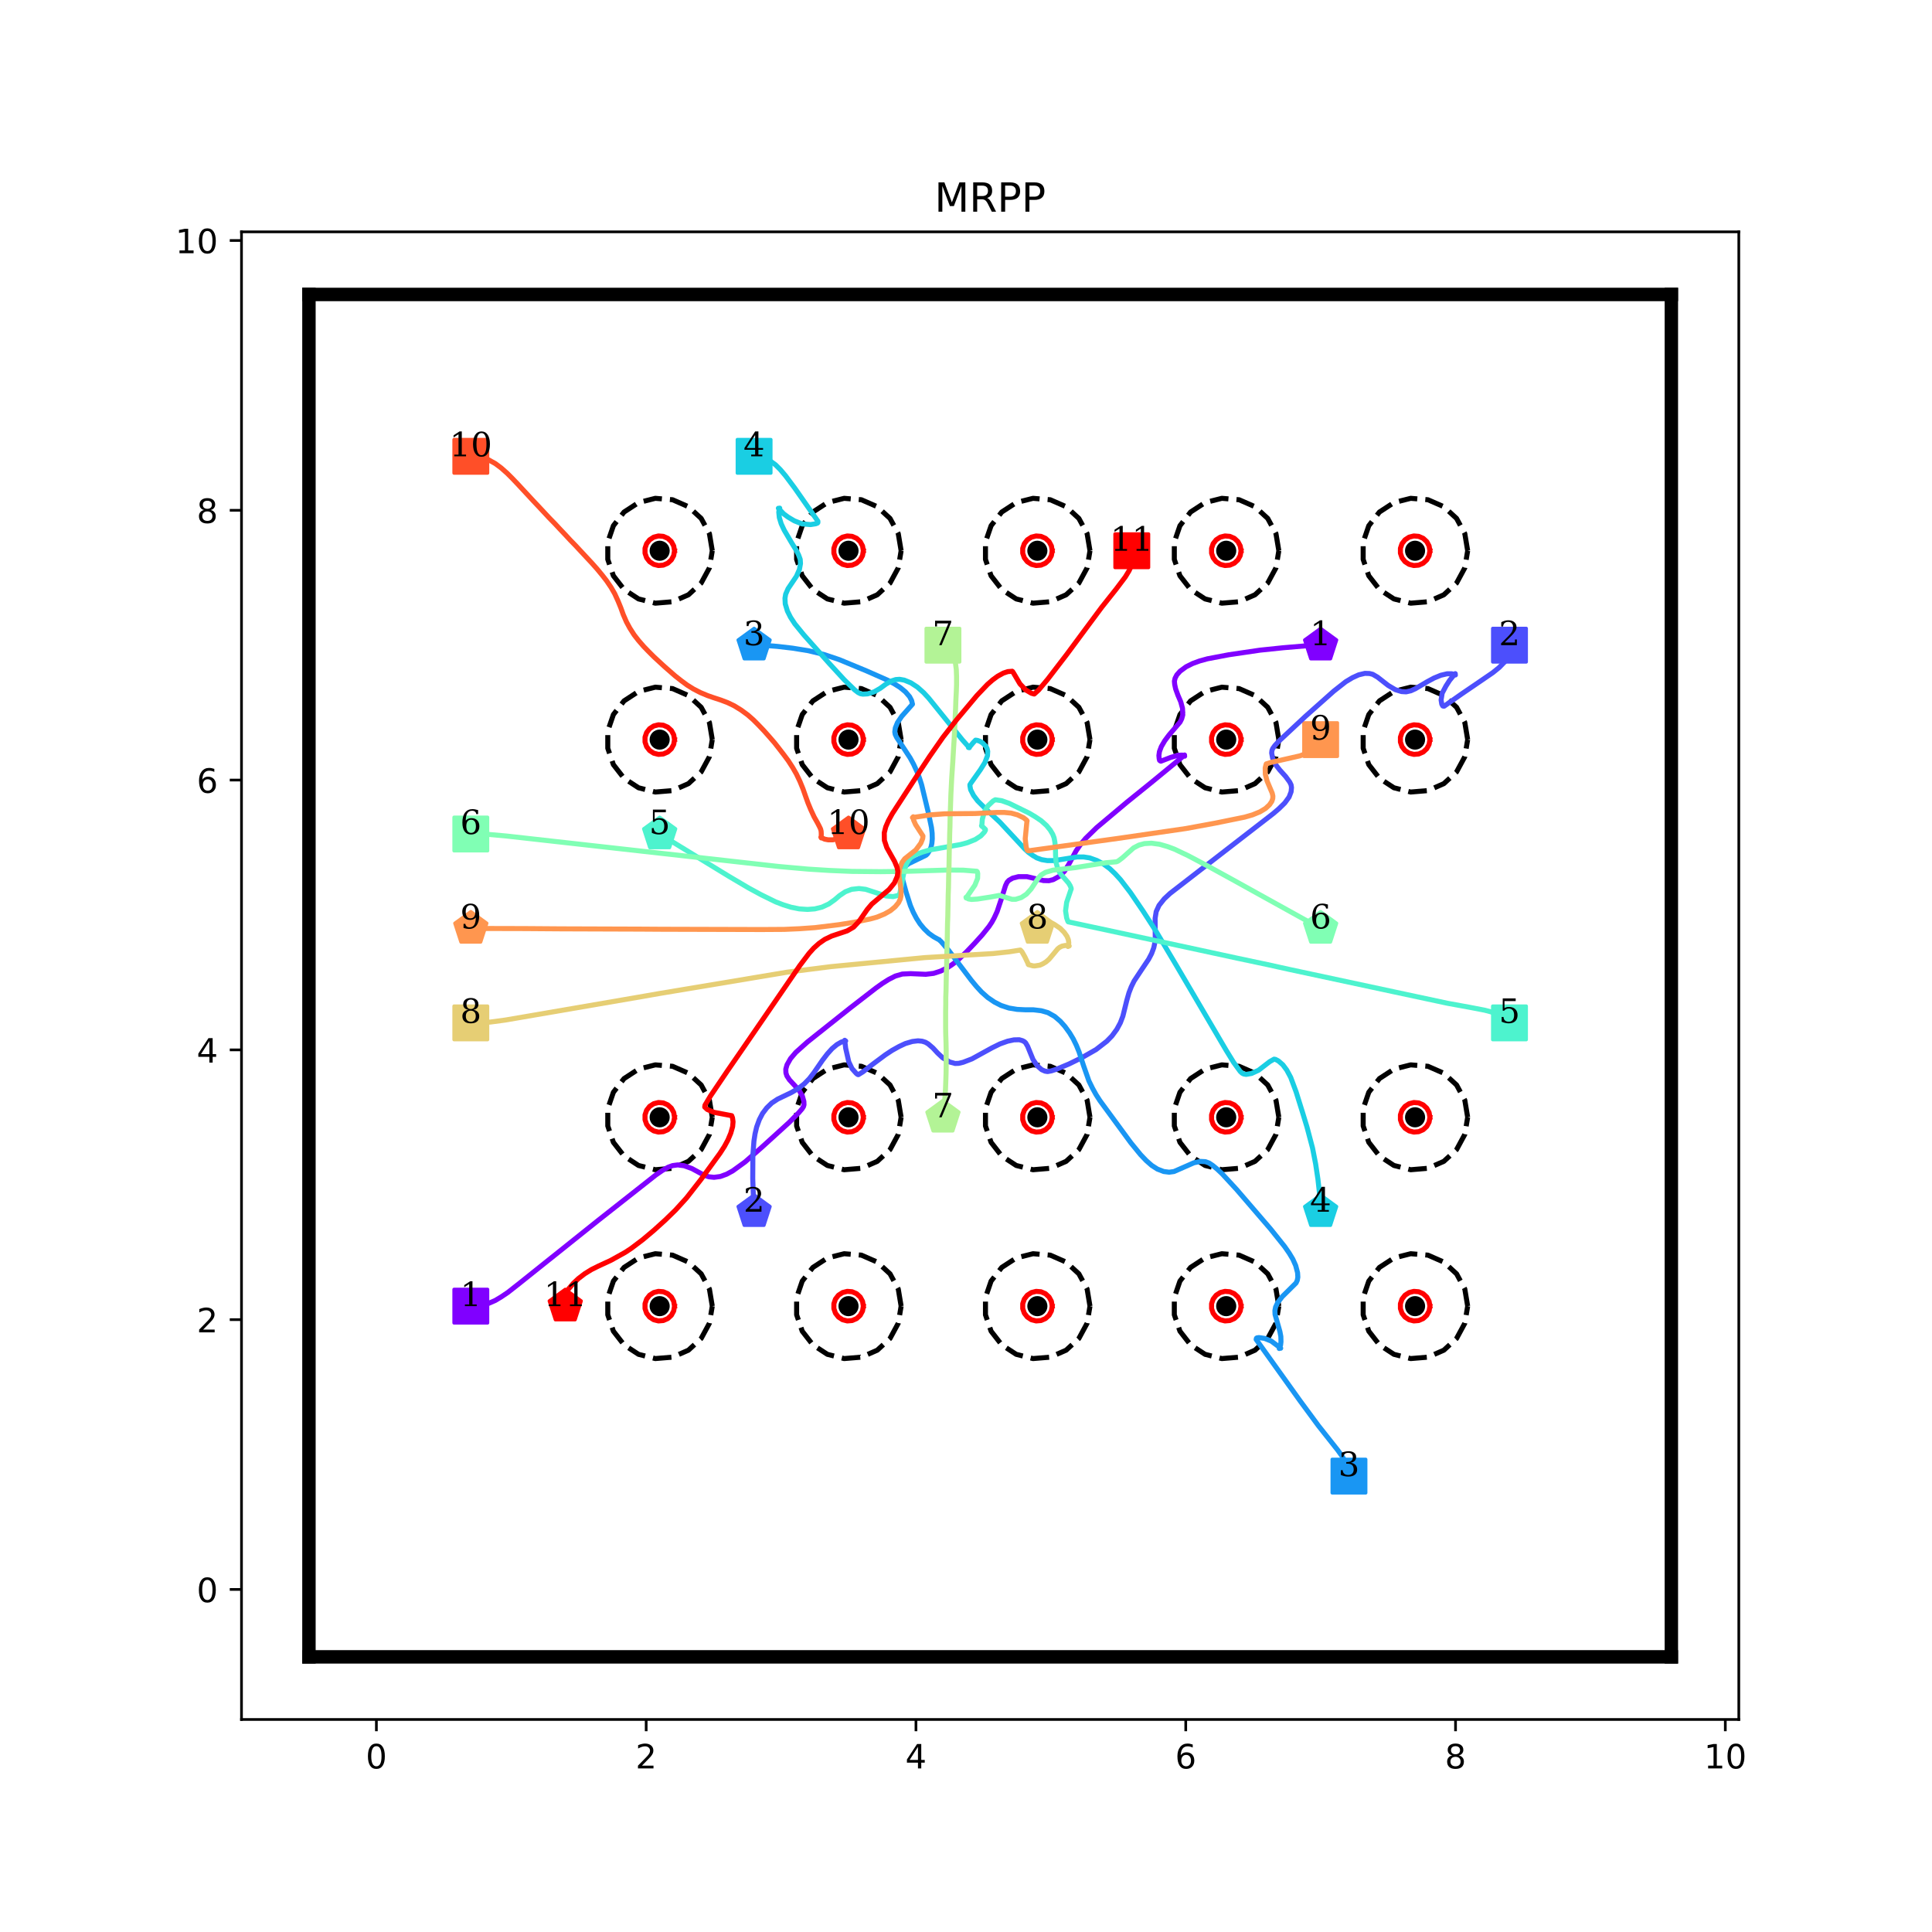 <?xml version="1.0" encoding="utf-8" standalone="no"?>
<!DOCTYPE svg PUBLIC "-//W3C//DTD SVG 1.1//EN"
  "http://www.w3.org/Graphics/SVG/1.1/DTD/svg11.dtd">
<!-- Created with matplotlib (http://matplotlib.org/) -->
<svg height="576pt" version="1.1" viewBox="0 0 576 576" width="576pt" xmlns="http://www.w3.org/2000/svg" xmlns:xlink="http://www.w3.org/1999/xlink">
 <defs>
  <style type="text/css">
*{stroke-linecap:butt;stroke-linejoin:round;}
  </style>
 </defs>
 <g id="figure_1">
  <g id="patch_1">
   <path d="M 0 576 
L 576 576 
L 576 0 
L 0 0 
z
" style="fill:#ffffff;"/>
  </g>
  <g id="axes_1">
   <g id="patch_2">
    <path d="M 72 512.64 
L 518.4 512.64 
L 518.4 69.12 
L 72 69.12 
z
" style="fill:#ffffff;"/>
   </g>
   <g id="matplotlib.axis_1">
    <g id="xtick_1">
     <g id="line2d_1">
      <defs>
       <path d="M 0 0 
L 0 3.5 
" id="m998ce57f4f" style="stroke:#000000;stroke-width:0.8;"/>
      </defs>
      <g>
       <use style="stroke:#000000;stroke-width:0.8;" x="112.216" xlink:href="#m998ce57f4f" y="512.64"/>
      </g>
     </g>
     <g id="text_1">
      <!-- 0 -->
      <defs>
       <path d="M 31.781 66.406 
Q 24.172 66.406 20.328 58.906 
Q 16.5 51.422 16.5 36.375 
Q 16.5 21.391 20.328 13.891 
Q 24.172 6.391 31.781 6.391 
Q 39.453 6.391 43.281 13.891 
Q 47.125 21.391 47.125 36.375 
Q 47.125 51.422 43.281 58.906 
Q 39.453 66.406 31.781 66.406 
z
M 31.781 74.219 
Q 44.047 74.219 50.516 64.516 
Q 56.984 54.828 56.984 36.375 
Q 56.984 17.969 50.516 8.266 
Q 44.047 -1.422 31.781 -1.422 
Q 19.531 -1.422 13.062 8.266 
Q 6.594 17.969 6.594 36.375 
Q 6.594 54.828 13.062 64.516 
Q 19.531 74.219 31.781 74.219 
z
" id="DejaVuSans-30"/>
      </defs>
      <g transform="translate(109.035 527.238)scale(0.1 -0.1)">
       <use xlink:href="#DejaVuSans-30"/>
      </g>
     </g>
    </g>
    <g id="xtick_2">
     <g id="line2d_2">
      <g>
       <use style="stroke:#000000;stroke-width:0.8;" x="192.649" xlink:href="#m998ce57f4f" y="512.64"/>
      </g>
     </g>
     <g id="text_2">
      <!-- 2 -->
      <defs>
       <path d="M 19.188 8.297 
L 53.609 8.297 
L 53.609 0 
L 7.328 0 
L 7.328 8.297 
Q 12.938 14.109 22.625 23.891 
Q 32.328 33.688 34.812 36.531 
Q 39.547 41.844 41.422 45.531 
Q 43.312 49.219 43.312 52.781 
Q 43.312 58.594 39.234 62.25 
Q 35.156 65.922 28.609 65.922 
Q 23.969 65.922 18.812 64.312 
Q 13.672 62.703 7.812 59.422 
L 7.812 69.391 
Q 13.766 71.781 18.938 73 
Q 24.125 74.219 28.422 74.219 
Q 39.75 74.219 46.484 68.547 
Q 53.219 62.891 53.219 53.422 
Q 53.219 48.922 51.531 44.891 
Q 49.859 40.875 45.406 35.406 
Q 44.188 33.984 37.641 27.219 
Q 31.109 20.453 19.188 8.297 
z
" id="DejaVuSans-32"/>
      </defs>
      <g transform="translate(189.467 527.238)scale(0.1 -0.1)">
       <use xlink:href="#DejaVuSans-32"/>
      </g>
     </g>
    </g>
    <g id="xtick_3">
     <g id="line2d_3">
      <g>
       <use style="stroke:#000000;stroke-width:0.8;" x="273.081" xlink:href="#m998ce57f4f" y="512.64"/>
      </g>
     </g>
     <g id="text_3">
      <!-- 4 -->
      <defs>
       <path d="M 37.797 64.312 
L 12.891 25.391 
L 37.797 25.391 
z
M 35.203 72.906 
L 47.609 72.906 
L 47.609 25.391 
L 58.016 25.391 
L 58.016 17.188 
L 47.609 17.188 
L 47.609 0 
L 37.797 0 
L 37.797 17.188 
L 4.891 17.188 
L 4.891 26.703 
z
" id="DejaVuSans-34"/>
      </defs>
      <g transform="translate(269.9 527.238)scale(0.1 -0.1)">
       <use xlink:href="#DejaVuSans-34"/>
      </g>
     </g>
    </g>
    <g id="xtick_4">
     <g id="line2d_4">
      <g>
       <use style="stroke:#000000;stroke-width:0.8;" x="353.514" xlink:href="#m998ce57f4f" y="512.64"/>
      </g>
     </g>
     <g id="text_4">
      <!-- 6 -->
      <defs>
       <path d="M 33.016 40.375 
Q 26.375 40.375 22.484 35.828 
Q 18.609 31.297 18.609 23.391 
Q 18.609 15.531 22.484 10.953 
Q 26.375 6.391 33.016 6.391 
Q 39.656 6.391 43.531 10.953 
Q 47.406 15.531 47.406 23.391 
Q 47.406 31.297 43.531 35.828 
Q 39.656 40.375 33.016 40.375 
z
M 52.594 71.297 
L 52.594 62.312 
Q 48.875 64.062 45.094 64.984 
Q 41.312 65.922 37.594 65.922 
Q 27.828 65.922 22.672 59.328 
Q 17.531 52.734 16.797 39.406 
Q 19.672 43.656 24.016 45.922 
Q 28.375 48.188 33.594 48.188 
Q 44.578 48.188 50.953 41.516 
Q 57.328 34.859 57.328 23.391 
Q 57.328 12.156 50.688 5.359 
Q 44.047 -1.422 33.016 -1.422 
Q 20.359 -1.422 13.672 8.266 
Q 6.984 17.969 6.984 36.375 
Q 6.984 53.656 15.188 63.938 
Q 23.391 74.219 37.203 74.219 
Q 40.922 74.219 44.703 73.484 
Q 48.484 72.75 52.594 71.297 
z
" id="DejaVuSans-36"/>
      </defs>
      <g transform="translate(350.332 527.238)scale(0.1 -0.1)">
       <use xlink:href="#DejaVuSans-36"/>
      </g>
     </g>
    </g>
    <g id="xtick_5">
     <g id="line2d_5">
      <g>
       <use style="stroke:#000000;stroke-width:0.8;" x="433.946" xlink:href="#m998ce57f4f" y="512.64"/>
      </g>
     </g>
     <g id="text_5">
      <!-- 8 -->
      <defs>
       <path d="M 31.781 34.625 
Q 24.75 34.625 20.719 30.859 
Q 16.703 27.094 16.703 20.516 
Q 16.703 13.922 20.719 10.156 
Q 24.75 6.391 31.781 6.391 
Q 38.812 6.391 42.859 10.172 
Q 46.922 13.969 46.922 20.516 
Q 46.922 27.094 42.891 30.859 
Q 38.875 34.625 31.781 34.625 
z
M 21.922 38.812 
Q 15.578 40.375 12.031 44.719 
Q 8.5 49.078 8.5 55.328 
Q 8.5 64.062 14.719 69.141 
Q 20.953 74.219 31.781 74.219 
Q 42.672 74.219 48.875 69.141 
Q 55.078 64.062 55.078 55.328 
Q 55.078 49.078 51.531 44.719 
Q 48 40.375 41.703 38.812 
Q 48.828 37.156 52.797 32.312 
Q 56.781 27.484 56.781 20.516 
Q 56.781 9.906 50.312 4.234 
Q 43.844 -1.422 31.781 -1.422 
Q 19.734 -1.422 13.25 4.234 
Q 6.781 9.906 6.781 20.516 
Q 6.781 27.484 10.781 32.312 
Q 14.797 37.156 21.922 38.812 
z
M 18.312 54.391 
Q 18.312 48.734 21.844 45.562 
Q 25.391 42.391 31.781 42.391 
Q 38.141 42.391 41.719 45.562 
Q 45.312 48.734 45.312 54.391 
Q 45.312 60.062 41.719 63.234 
Q 38.141 66.406 31.781 66.406 
Q 25.391 66.406 21.844 63.234 
Q 18.312 60.062 18.312 54.391 
z
" id="DejaVuSans-38"/>
      </defs>
      <g transform="translate(430.765 527.238)scale(0.1 -0.1)">
       <use xlink:href="#DejaVuSans-38"/>
      </g>
     </g>
    </g>
    <g id="xtick_6">
     <g id="line2d_6">
      <g>
       <use style="stroke:#000000;stroke-width:0.8;" x="514.378" xlink:href="#m998ce57f4f" y="512.64"/>
      </g>
     </g>
     <g id="text_6">
      <!-- 10 -->
      <defs>
       <path d="M 12.406 8.297 
L 28.516 8.297 
L 28.516 63.922 
L 10.984 60.406 
L 10.984 69.391 
L 28.422 72.906 
L 38.281 72.906 
L 38.281 8.297 
L 54.391 8.297 
L 54.391 0 
L 12.406 0 
z
" id="DejaVuSans-31"/>
      </defs>
      <g transform="translate(508.016 527.238)scale(0.1 -0.1)">
       <use xlink:href="#DejaVuSans-31"/>
       <use x="63.623" xlink:href="#DejaVuSans-30"/>
      </g>
     </g>
    </g>
   </g>
   <g id="matplotlib.axis_2">
    <g id="ytick_1">
     <g id="line2d_7">
      <defs>
       <path d="M 0 0 
L -3.5 0 
" id="m4dd1a0dd3e" style="stroke:#000000;stroke-width:0.8;"/>
      </defs>
      <g>
       <use style="stroke:#000000;stroke-width:0.8;" x="72" xlink:href="#m4dd1a0dd3e" y="473.864"/>
      </g>
     </g>
     <g id="text_7">
      <!-- 0 -->
      <g transform="translate(58.638 477.663)scale(0.1 -0.1)">
       <use xlink:href="#DejaVuSans-30"/>
      </g>
     </g>
    </g>
    <g id="ytick_2">
     <g id="line2d_8">
      <g>
       <use style="stroke:#000000;stroke-width:0.8;" x="72" xlink:href="#m4dd1a0dd3e" y="393.431"/>
      </g>
     </g>
     <g id="text_8">
      <!-- 2 -->
      <g transform="translate(58.638 397.231)scale(0.1 -0.1)">
       <use xlink:href="#DejaVuSans-32"/>
      </g>
     </g>
    </g>
    <g id="ytick_3">
     <g id="line2d_9">
      <g>
       <use style="stroke:#000000;stroke-width:0.8;" x="72" xlink:href="#m4dd1a0dd3e" y="312.999"/>
      </g>
     </g>
     <g id="text_9">
      <!-- 4 -->
      <g transform="translate(58.638 316.798)scale(0.1 -0.1)">
       <use xlink:href="#DejaVuSans-34"/>
      </g>
     </g>
    </g>
    <g id="ytick_4">
     <g id="line2d_10">
      <g>
       <use style="stroke:#000000;stroke-width:0.8;" x="72" xlink:href="#m4dd1a0dd3e" y="232.566"/>
      </g>
     </g>
     <g id="text_10">
      <!-- 6 -->
      <g transform="translate(58.638 236.366)scale(0.1 -0.1)">
       <use xlink:href="#DejaVuSans-36"/>
      </g>
     </g>
    </g>
    <g id="ytick_5">
     <g id="line2d_11">
      <g>
       <use style="stroke:#000000;stroke-width:0.8;" x="72" xlink:href="#m4dd1a0dd3e" y="152.134"/>
      </g>
     </g>
     <g id="text_11">
      <!-- 8 -->
      <g transform="translate(58.638 155.933)scale(0.1 -0.1)">
       <use xlink:href="#DejaVuSans-38"/>
      </g>
     </g>
    </g>
    <g id="ytick_6">
     <g id="line2d_12">
      <g>
       <use style="stroke:#000000;stroke-width:0.8;" x="72" xlink:href="#m4dd1a0dd3e" y="71.702"/>
      </g>
     </g>
     <g id="text_12">
      <!-- 10 -->
      <g transform="translate(52.275 75.501)scale(0.1 -0.1)">
       <use xlink:href="#DejaVuSans-31"/>
       <use x="63.623" xlink:href="#DejaVuSans-30"/>
      </g>
     </g>
    </g>
   </g>
   <g id="line2d_13">
    <path clip-path="url(#p56f637b123)" d="M 140.368 389.41 
" style="fill:none;stroke:#1f77b4;stroke-linecap:square;stroke-width:1.5;"/>
    <defs>
     <path d="M -5 5 
L 5 5 
L 5 -5 
L -5 -5 
z
" id="m2330241489" style="stroke:#8000ff;stroke-linejoin:miter;"/>
    </defs>
    <g clip-path="url(#p56f637b123)">
     <use style="fill:#8000ff;stroke:#8000ff;stroke-linejoin:miter;" x="140.368" xlink:href="#m2330241489" y="389.41"/>
    </g>
   </g>
   <g id="line2d_14">
    <path clip-path="url(#p56f637b123)" d="M 393.73 192.35 
" style="fill:none;stroke:#ff7f0e;stroke-linecap:square;stroke-width:1.5;"/>
    <defs>
     <path d="M 0 -5 
L -4.755 -1.545 
L -2.939 4.045 
L 2.939 4.045 
L 4.755 -1.545 
z
" id="m9cc7a0f61d" style="stroke:#8000ff;stroke-linejoin:miter;"/>
    </defs>
    <g clip-path="url(#p56f637b123)">
     <use style="fill:#8000ff;stroke:#8000ff;stroke-linejoin:miter;" x="393.73" xlink:href="#m9cc7a0f61d" y="192.35"/>
    </g>
   </g>
   <g id="line2d_15">
    <path clip-path="url(#p56f637b123)" d="M 450.032 192.35 
" style="fill:none;stroke:#2ca02c;stroke-linecap:square;stroke-width:1.5;"/>
    <defs>
     <path d="M -5 5 
L 5 5 
L 5 -5 
L -5 -5 
z
" id="mba23afebf0" style="stroke:#4c4ffc;stroke-linejoin:miter;"/>
    </defs>
    <g clip-path="url(#p56f637b123)">
     <use style="fill:#4c4ffc;stroke:#4c4ffc;stroke-linejoin:miter;" x="450.032" xlink:href="#mba23afebf0" y="192.35"/>
    </g>
   </g>
   <g id="line2d_16">
    <path clip-path="url(#p56f637b123)" d="M 224.822 361.258 
" style="fill:none;stroke:#d62728;stroke-linecap:square;stroke-width:1.5;"/>
    <defs>
     <path d="M 0 -5 
L -4.755 -1.545 
L -2.939 4.045 
L 2.939 4.045 
L 4.755 -1.545 
z
" id="mde1d097da1" style="stroke:#4c4ffc;stroke-linejoin:miter;"/>
    </defs>
    <g clip-path="url(#p56f637b123)">
     <use style="fill:#4c4ffc;stroke:#4c4ffc;stroke-linejoin:miter;" x="224.822" xlink:href="#mde1d097da1" y="361.258"/>
    </g>
   </g>
   <g id="line2d_17">
    <path clip-path="url(#p56f637b123)" d="M 402.175 440.082 
" style="fill:none;stroke:#9467bd;stroke-linecap:square;stroke-width:1.5;"/>
    <defs>
     <path d="M -5 5 
L 5 5 
L 5 -5 
L -5 -5 
z
" id="m3fdeb2465a" style="stroke:#1996f3;stroke-linejoin:miter;"/>
    </defs>
    <g clip-path="url(#p56f637b123)">
     <use style="fill:#1996f3;stroke:#1996f3;stroke-linejoin:miter;" x="402.175" xlink:href="#m3fdeb2465a" y="440.082"/>
    </g>
   </g>
   <g id="line2d_18">
    <path clip-path="url(#p56f637b123)" d="M 224.822 192.35 
" style="fill:none;stroke:#8c564b;stroke-linecap:square;stroke-width:1.5;"/>
    <defs>
     <path d="M 0 -5 
L -4.755 -1.545 
L -2.939 4.045 
L 2.939 4.045 
L 4.755 -1.545 
z
" id="mfbb5175682" style="stroke:#1996f3;stroke-linejoin:miter;"/>
    </defs>
    <g clip-path="url(#p56f637b123)">
     <use style="fill:#1996f3;stroke:#1996f3;stroke-linejoin:miter;" x="224.822" xlink:href="#mfbb5175682" y="192.35"/>
    </g>
   </g>
   <g id="line2d_19">
    <path clip-path="url(#p56f637b123)" d="M 224.822 136.048 
" style="fill:none;stroke:#e377c2;stroke-linecap:square;stroke-width:1.5;"/>
    <defs>
     <path d="M -5 5 
L 5 5 
L 5 -5 
L -5 -5 
z
" id="m8239260588" style="stroke:#1acee3;stroke-linejoin:miter;"/>
    </defs>
    <g clip-path="url(#p56f637b123)">
     <use style="fill:#1acee3;stroke:#1acee3;stroke-linejoin:miter;" x="224.822" xlink:href="#m8239260588" y="136.048"/>
    </g>
   </g>
   <g id="line2d_20">
    <path clip-path="url(#p56f637b123)" d="M 393.73 361.258 
" style="fill:none;stroke:#7f7f7f;stroke-linecap:square;stroke-width:1.5;"/>
    <defs>
     <path d="M 0 -5 
L -4.755 -1.545 
L -2.939 4.045 
L 2.939 4.045 
L 4.755 -1.545 
z
" id="m850b6d6d28" style="stroke:#1acee3;stroke-linejoin:miter;"/>
    </defs>
    <g clip-path="url(#p56f637b123)">
     <use style="fill:#1acee3;stroke:#1acee3;stroke-linejoin:miter;" x="393.73" xlink:href="#m850b6d6d28" y="361.258"/>
    </g>
   </g>
   <g id="line2d_21">
    <path clip-path="url(#p56f637b123)" d="M 450.032 304.956 
" style="fill:none;stroke:#bcbd22;stroke-linecap:square;stroke-width:1.5;"/>
    <defs>
     <path d="M -5 5 
L 5 5 
L 5 -5 
L -5 -5 
z
" id="m8d6df1d88c" style="stroke:#4df3ce;stroke-linejoin:miter;"/>
    </defs>
    <g clip-path="url(#p56f637b123)">
     <use style="fill:#4df3ce;stroke:#4df3ce;stroke-linejoin:miter;" x="450.032" xlink:href="#m8d6df1d88c" y="304.956"/>
    </g>
   </g>
   <g id="line2d_22">
    <path clip-path="url(#p56f637b123)" d="M 196.67 248.653 
" style="fill:none;stroke:#17becf;stroke-linecap:square;stroke-width:1.5;"/>
    <defs>
     <path d="M 0 -5 
L -4.755 -1.545 
L -2.939 4.045 
L 2.939 4.045 
L 4.755 -1.545 
z
" id="ma4326aa9da" style="stroke:#4df3ce;stroke-linejoin:miter;"/>
    </defs>
    <g clip-path="url(#p56f637b123)">
     <use style="fill:#4df3ce;stroke:#4df3ce;stroke-linejoin:miter;" x="196.67" xlink:href="#ma4326aa9da" y="248.653"/>
    </g>
   </g>
   <g id="line2d_23">
    <path clip-path="url(#p56f637b123)" d="M 140.368 248.653 
" style="fill:none;stroke:#1f77b4;stroke-linecap:square;stroke-width:1.5;"/>
    <defs>
     <path d="M -5 5 
L 5 5 
L 5 -5 
L -5 -5 
z
" id="m7728a793fd" style="stroke:#80ffb4;stroke-linejoin:miter;"/>
    </defs>
    <g clip-path="url(#p56f637b123)">
     <use style="fill:#80ffb4;stroke:#80ffb4;stroke-linejoin:miter;" x="140.368" xlink:href="#m7728a793fd" y="248.653"/>
    </g>
   </g>
   <g id="line2d_24">
    <path clip-path="url(#p56f637b123)" d="M 393.73 276.804 
" style="fill:none;stroke:#ff7f0e;stroke-linecap:square;stroke-width:1.5;"/>
    <defs>
     <path d="M 0 -5 
L -4.755 -1.545 
L -2.939 4.045 
L 2.939 4.045 
L 4.755 -1.545 
z
" id="m042076b6d6" style="stroke:#80ffb4;stroke-linejoin:miter;"/>
    </defs>
    <g clip-path="url(#p56f637b123)">
     <use style="fill:#80ffb4;stroke:#80ffb4;stroke-linejoin:miter;" x="393.73" xlink:href="#m042076b6d6" y="276.804"/>
    </g>
   </g>
   <g id="line2d_25">
    <path clip-path="url(#p56f637b123)" d="M 281.124 192.35 
" style="fill:none;stroke:#2ca02c;stroke-linecap:square;stroke-width:1.5;"/>
    <defs>
     <path d="M -5 5 
L 5 5 
L 5 -5 
L -5 -5 
z
" id="m6073331a51" style="stroke:#b3f396;stroke-linejoin:miter;"/>
    </defs>
    <g clip-path="url(#p56f637b123)">
     <use style="fill:#b3f396;stroke:#b3f396;stroke-linejoin:miter;" x="281.124" xlink:href="#m6073331a51" y="192.35"/>
    </g>
   </g>
   <g id="line2d_26">
    <path clip-path="url(#p56f637b123)" d="M 281.124 333.107 
" style="fill:none;stroke:#d62728;stroke-linecap:square;stroke-width:1.5;"/>
    <defs>
     <path d="M 0 -5 
L -4.755 -1.545 
L -2.939 4.045 
L 2.939 4.045 
L 4.755 -1.545 
z
" id="m6dc9a2a124" style="stroke:#b3f396;stroke-linejoin:miter;"/>
    </defs>
    <g clip-path="url(#p56f637b123)">
     <use style="fill:#b3f396;stroke:#b3f396;stroke-linejoin:miter;" x="281.124" xlink:href="#m6dc9a2a124" y="333.107"/>
    </g>
   </g>
   <g id="line2d_27">
    <path clip-path="url(#p56f637b123)" d="M 140.368 304.956 
" style="fill:none;stroke:#9467bd;stroke-linecap:square;stroke-width:1.5;"/>
    <defs>
     <path d="M -5 5 
L 5 5 
L 5 -5 
L -5 -5 
z
" id="m8409cd6581" style="stroke:#e6ce74;stroke-linejoin:miter;"/>
    </defs>
    <g clip-path="url(#p56f637b123)">
     <use style="fill:#e6ce74;stroke:#e6ce74;stroke-linejoin:miter;" x="140.368" xlink:href="#m8409cd6581" y="304.956"/>
    </g>
   </g>
   <g id="line2d_28">
    <path clip-path="url(#p56f637b123)" d="M 309.276 276.804 
" style="fill:none;stroke:#8c564b;stroke-linecap:square;stroke-width:1.5;"/>
    <defs>
     <path d="M 0 -5 
L -4.755 -1.545 
L -2.939 4.045 
L 2.939 4.045 
L 4.755 -1.545 
z
" id="m4598622045" style="stroke:#e6ce74;stroke-linejoin:miter;"/>
    </defs>
    <g clip-path="url(#p56f637b123)">
     <use style="fill:#e6ce74;stroke:#e6ce74;stroke-linejoin:miter;" x="309.276" xlink:href="#m4598622045" y="276.804"/>
    </g>
   </g>
   <g id="line2d_29">
    <path clip-path="url(#p56f637b123)" d="M 393.73 220.502 
" style="fill:none;stroke:#e377c2;stroke-linecap:square;stroke-width:1.5;"/>
    <defs>
     <path d="M -5 5 
L 5 5 
L 5 -5 
L -5 -5 
z
" id="ma0caf1b15a" style="stroke:#ff964f;stroke-linejoin:miter;"/>
    </defs>
    <g clip-path="url(#p56f637b123)">
     <use style="fill:#ff964f;stroke:#ff964f;stroke-linejoin:miter;" x="393.73" xlink:href="#ma0caf1b15a" y="220.502"/>
    </g>
   </g>
   <g id="line2d_30">
    <path clip-path="url(#p56f637b123)" d="M 140.368 276.804 
" style="fill:none;stroke:#7f7f7f;stroke-linecap:square;stroke-width:1.5;"/>
    <defs>
     <path d="M 0 -5 
L -4.755 -1.545 
L -2.939 4.045 
L 2.939 4.045 
L 4.755 -1.545 
z
" id="mdf2fc147dc" style="stroke:#ff964f;stroke-linejoin:miter;"/>
    </defs>
    <g clip-path="url(#p56f637b123)">
     <use style="fill:#ff964f;stroke:#ff964f;stroke-linejoin:miter;" x="140.368" xlink:href="#mdf2fc147dc" y="276.804"/>
    </g>
   </g>
   <g id="line2d_31">
    <path clip-path="url(#p56f637b123)" d="M 140.368 136.048 
" style="fill:none;stroke:#bcbd22;stroke-linecap:square;stroke-width:1.5;"/>
    <defs>
     <path d="M -5 5 
L 5 5 
L 5 -5 
L -5 -5 
z
" id="m50f474ad45" style="stroke:#ff4f28;stroke-linejoin:miter;"/>
    </defs>
    <g clip-path="url(#p56f637b123)">
     <use style="fill:#ff4f28;stroke:#ff4f28;stroke-linejoin:miter;" x="140.368" xlink:href="#m50f474ad45" y="136.048"/>
    </g>
   </g>
   <g id="line2d_32">
    <path clip-path="url(#p56f637b123)" d="M 252.973 248.653 
" style="fill:none;stroke:#17becf;stroke-linecap:square;stroke-width:1.5;"/>
    <defs>
     <path d="M 0 -5 
L -4.755 -1.545 
L -2.939 4.045 
L 2.939 4.045 
L 4.755 -1.545 
z
" id="m0b19b56282" style="stroke:#ff4f28;stroke-linejoin:miter;"/>
    </defs>
    <g clip-path="url(#p56f637b123)">
     <use style="fill:#ff4f28;stroke:#ff4f28;stroke-linejoin:miter;" x="252.973" xlink:href="#m0b19b56282" y="248.653"/>
    </g>
   </g>
   <g id="line2d_33">
    <path clip-path="url(#p56f637b123)" d="M 337.427 164.199 
" style="fill:none;stroke:#1f77b4;stroke-linecap:square;stroke-width:1.5;"/>
    <defs>
     <path d="M -5 5 
L 5 5 
L 5 -5 
L -5 -5 
z
" id="m913f646af4" style="stroke:#ff0000;stroke-linejoin:miter;"/>
    </defs>
    <g clip-path="url(#p56f637b123)">
     <use style="fill:#ff0000;stroke:#ff0000;stroke-linejoin:miter;" x="337.427" xlink:href="#m913f646af4" y="164.199"/>
    </g>
   </g>
   <g id="line2d_34">
    <path clip-path="url(#p56f637b123)" d="M 168.519 389.41 
" style="fill:none;stroke:#ff7f0e;stroke-linecap:square;stroke-width:1.5;"/>
    <defs>
     <path d="M 0 -5 
L -4.755 -1.545 
L -2.939 4.045 
L 2.939 4.045 
L 4.755 -1.545 
z
" id="m58bfc2d92a" style="stroke:#ff0000;stroke-linejoin:miter;"/>
    </defs>
    <g clip-path="url(#p56f637b123)">
     <use style="fill:#ff0000;stroke:#ff0000;stroke-linejoin:miter;" x="168.519" xlink:href="#m58bfc2d92a" y="389.41"/>
    </g>
   </g>
   <g id="line2d_35">
    <defs>
     <path d="M 0 2.5 
C 0.663 2.5 1.299 2.237 1.768 1.768 
C 2.237 1.299 2.5 0.663 2.5 0 
C 2.5 -0.663 2.237 -1.299 1.768 -1.768 
C 1.299 -2.237 0.663 -2.5 0 -2.5 
C -0.663 -2.5 -1.299 -2.237 -1.768 -1.768 
C -2.237 -1.299 -2.5 -0.663 -2.5 0 
C -2.5 0.663 -2.237 1.299 -1.768 1.768 
C -1.299 2.237 -0.663 2.5 0 2.5 
z
" id="ma51247219c" style="stroke:#000000;"/>
    </defs>
    <g clip-path="url(#p56f637b123)">
     <use style="stroke:#000000;" x="196.67" xlink:href="#ma51247219c" y="389.41"/>
     <use style="stroke:#000000;" x="196.67" xlink:href="#ma51247219c" y="333.107"/>
     <use style="stroke:#000000;" x="252.973" xlink:href="#ma51247219c" y="389.41"/>
     <use style="stroke:#000000;" x="252.973" xlink:href="#ma51247219c" y="333.107"/>
     <use style="stroke:#000000;" x="309.276" xlink:href="#ma51247219c" y="389.41"/>
     <use style="stroke:#000000;" x="309.276" xlink:href="#ma51247219c" y="333.107"/>
     <use style="stroke:#000000;" x="365.578" xlink:href="#ma51247219c" y="389.41"/>
     <use style="stroke:#000000;" x="365.578" xlink:href="#ma51247219c" y="333.107"/>
     <use style="stroke:#000000;" x="421.881" xlink:href="#ma51247219c" y="389.41"/>
     <use style="stroke:#000000;" x="421.881" xlink:href="#ma51247219c" y="333.107"/>
     <use style="stroke:#000000;" x="196.67" xlink:href="#ma51247219c" y="220.502"/>
     <use style="stroke:#000000;" x="196.67" xlink:href="#ma51247219c" y="164.199"/>
     <use style="stroke:#000000;" x="252.973" xlink:href="#ma51247219c" y="220.502"/>
     <use style="stroke:#000000;" x="252.973" xlink:href="#ma51247219c" y="164.199"/>
     <use style="stroke:#000000;" x="309.276" xlink:href="#ma51247219c" y="220.502"/>
     <use style="stroke:#000000;" x="309.276" xlink:href="#ma51247219c" y="164.199"/>
     <use style="stroke:#000000;" x="365.578" xlink:href="#ma51247219c" y="220.502"/>
     <use style="stroke:#000000;" x="365.578" xlink:href="#ma51247219c" y="164.199"/>
     <use style="stroke:#000000;" x="421.881" xlink:href="#ma51247219c" y="220.502"/>
     <use style="stroke:#000000;" x="421.881" xlink:href="#ma51247219c" y="164.199"/>
    </g>
   </g>
   <g id="line2d_36">
    <path clip-path="url(#p56f637b123)" d="M 212.355 389.41 
L 211.505 384.317 
L 209.047 379.776 
L 205.249 376.279 
L 200.521 374.205 
L 195.375 373.779 
L 190.37 375.046 
L 186.048 377.87 
L 182.876 381.945 
L 181.2 386.828 
L 181.2 391.991 
L 182.876 396.875 
L 186.048 400.949 
L 190.37 403.773 
L 195.375 405.04 
L 200.521 404.614 
L 205.249 402.54 
L 209.047 399.043 
L 211.505 394.502 
L 212.355 389.41 
" style="fill:none;stroke:#000000;stroke-dasharray:5.55,2.4;stroke-dashoffset:0;stroke-width:1.5;"/>
   </g>
   <g id="line2d_37">
    <path clip-path="url(#p56f637b123)" d="M 201.094 389.41 
L 200.854 387.973 
L 200.161 386.693 
L 199.09 385.706 
L 197.756 385.121 
L 196.305 385.001 
L 194.893 385.359 
L 193.674 386.155 
L 192.78 387.304 
L 192.307 388.682 
L 192.307 390.138 
L 192.78 391.515 
L 193.674 392.664 
L 194.893 393.461 
L 196.305 393.818 
L 197.756 393.698 
L 199.09 393.113 
L 200.161 392.127 
L 200.854 390.846 
L 201.094 389.41 
" style="fill:none;stroke:#ff0000;stroke-linecap:square;stroke-width:1.5;"/>
   </g>
   <g id="line2d_38">
    <path clip-path="url(#p56f637b123)" d="M 212.355 333.107 
L 211.505 328.014 
L 209.047 323.474 
L 205.249 319.977 
L 200.521 317.903 
L 195.375 317.476 
L 190.37 318.744 
L 186.048 321.568 
L 182.876 325.642 
L 181.2 330.525 
L 181.2 335.689 
L 182.876 340.572 
L 186.048 344.646 
L 190.37 347.47 
L 195.375 348.738 
L 200.521 348.311 
L 205.249 346.237 
L 209.047 342.741 
L 211.505 338.2 
L 212.355 333.107 
" style="fill:none;stroke:#000000;stroke-dasharray:5.55,2.4;stroke-dashoffset:0;stroke-width:1.5;"/>
   </g>
   <g id="line2d_39">
    <path clip-path="url(#p56f637b123)" d="M 201.094 333.107 
L 200.854 331.671 
L 200.161 330.39 
L 199.09 329.404 
L 197.756 328.819 
L 196.305 328.698 
L 194.893 329.056 
L 193.674 329.852 
L 192.78 331.002 
L 192.307 332.379 
L 192.307 333.835 
L 192.78 335.213 
L 193.674 336.362 
L 194.893 337.158 
L 196.305 337.516 
L 197.756 337.395 
L 199.09 336.81 
L 200.161 335.824 
L 200.854 334.543 
L 201.094 333.107 
" style="fill:none;stroke:#ff0000;stroke-linecap:square;stroke-width:1.5;"/>
   </g>
   <g id="line2d_40">
    <path clip-path="url(#p56f637b123)" d="M 268.657 389.41 
L 267.807 384.317 
L 265.35 379.776 
L 261.551 376.279 
L 256.823 374.205 
L 251.678 373.779 
L 246.673 375.046 
L 242.35 377.87 
L 239.179 381.945 
L 237.503 386.828 
L 237.503 391.991 
L 239.179 396.875 
L 242.35 400.949 
L 246.673 403.773 
L 251.678 405.04 
L 256.823 404.614 
L 261.551 402.54 
L 265.35 399.043 
L 267.807 394.502 
L 268.657 389.41 
" style="fill:none;stroke:#000000;stroke-dasharray:5.55,2.4;stroke-dashoffset:0;stroke-width:1.5;"/>
   </g>
   <g id="line2d_41">
    <path clip-path="url(#p56f637b123)" d="M 257.397 389.41 
L 257.157 387.973 
L 256.464 386.693 
L 255.393 385.706 
L 254.059 385.121 
L 252.608 385.001 
L 251.196 385.359 
L 249.977 386.155 
L 249.082 387.304 
L 248.61 388.682 
L 248.61 390.138 
L 249.082 391.515 
L 249.977 392.664 
L 251.196 393.461 
L 252.608 393.818 
L 254.059 393.698 
L 255.393 393.113 
L 256.464 392.127 
L 257.157 390.846 
L 257.397 389.41 
" style="fill:none;stroke:#ff0000;stroke-linecap:square;stroke-width:1.5;"/>
   </g>
   <g id="line2d_42">
    <path clip-path="url(#p56f637b123)" d="M 268.657 333.107 
L 267.807 328.014 
L 265.35 323.474 
L 261.551 319.977 
L 256.823 317.903 
L 251.678 317.476 
L 246.673 318.744 
L 242.35 321.568 
L 239.179 325.642 
L 237.503 330.525 
L 237.503 335.689 
L 239.179 340.572 
L 242.35 344.646 
L 246.673 347.47 
L 251.678 348.738 
L 256.823 348.311 
L 261.551 346.237 
L 265.35 342.741 
L 267.807 338.2 
L 268.657 333.107 
" style="fill:none;stroke:#000000;stroke-dasharray:5.55,2.4;stroke-dashoffset:0;stroke-width:1.5;"/>
   </g>
   <g id="line2d_43">
    <path clip-path="url(#p56f637b123)" d="M 257.397 333.107 
L 257.157 331.671 
L 256.464 330.39 
L 255.393 329.404 
L 254.059 328.819 
L 252.608 328.698 
L 251.196 329.056 
L 249.977 329.852 
L 249.082 331.002 
L 248.61 332.379 
L 248.61 333.835 
L 249.082 335.213 
L 249.977 336.362 
L 251.196 337.158 
L 252.608 337.516 
L 254.059 337.395 
L 255.393 336.81 
L 256.464 335.824 
L 257.157 334.543 
L 257.397 333.107 
" style="fill:none;stroke:#ff0000;stroke-linecap:square;stroke-width:1.5;"/>
   </g>
   <g id="line2d_44">
    <path clip-path="url(#p56f637b123)" d="M 324.96 389.41 
L 324.11 384.317 
L 321.653 379.776 
L 317.854 376.279 
L 313.126 374.205 
L 307.98 373.779 
L 302.975 375.046 
L 298.653 377.87 
L 295.482 381.945 
L 293.805 386.828 
L 293.805 391.991 
L 295.482 396.875 
L 298.653 400.949 
L 302.975 403.773 
L 307.98 405.04 
L 313.126 404.614 
L 317.854 402.54 
L 321.653 399.043 
L 324.11 394.502 
L 324.96 389.41 
" style="fill:none;stroke:#000000;stroke-dasharray:5.55,2.4;stroke-dashoffset:0;stroke-width:1.5;"/>
   </g>
   <g id="line2d_45">
    <path clip-path="url(#p56f637b123)" d="M 313.699 389.41 
L 313.46 387.973 
L 312.767 386.693 
L 311.695 385.706 
L 310.362 385.121 
L 308.91 385.001 
L 307.499 385.359 
L 306.28 386.155 
L 305.385 387.304 
L 304.912 388.682 
L 304.912 390.138 
L 305.385 391.515 
L 306.28 392.664 
L 307.499 393.461 
L 308.91 393.818 
L 310.362 393.698 
L 311.695 393.113 
L 312.767 392.127 
L 313.46 390.846 
L 313.699 389.41 
" style="fill:none;stroke:#ff0000;stroke-linecap:square;stroke-width:1.5;"/>
   </g>
   <g id="line2d_46">
    <path clip-path="url(#p56f637b123)" d="M 324.96 333.107 
L 324.11 328.014 
L 321.653 323.474 
L 317.854 319.977 
L 313.126 317.903 
L 307.98 317.476 
L 302.975 318.744 
L 298.653 321.568 
L 295.482 325.642 
L 293.805 330.525 
L 293.805 335.689 
L 295.482 340.572 
L 298.653 344.646 
L 302.975 347.47 
L 307.98 348.738 
L 313.126 348.311 
L 317.854 346.237 
L 321.653 342.741 
L 324.11 338.2 
L 324.96 333.107 
" style="fill:none;stroke:#000000;stroke-dasharray:5.55,2.4;stroke-dashoffset:0;stroke-width:1.5;"/>
   </g>
   <g id="line2d_47">
    <path clip-path="url(#p56f637b123)" d="M 313.699 333.107 
L 313.46 331.671 
L 312.767 330.39 
L 311.695 329.404 
L 310.362 328.819 
L 308.91 328.698 
L 307.499 329.056 
L 306.28 329.852 
L 305.385 331.002 
L 304.912 332.379 
L 304.912 333.835 
L 305.385 335.213 
L 306.28 336.362 
L 307.499 337.158 
L 308.91 337.516 
L 310.362 337.395 
L 311.695 336.81 
L 312.767 335.824 
L 313.46 334.543 
L 313.699 333.107 
" style="fill:none;stroke:#ff0000;stroke-linecap:square;stroke-width:1.5;"/>
   </g>
   <g id="line2d_48">
    <path clip-path="url(#p56f637b123)" d="M 381.263 389.41 
L 380.413 384.317 
L 377.956 379.776 
L 374.157 376.279 
L 369.429 374.205 
L 364.283 373.779 
L 359.278 375.046 
L 354.956 377.87 
L 351.784 381.945 
L 350.108 386.828 
L 350.108 391.991 
L 351.784 396.875 
L 354.956 400.949 
L 359.278 403.773 
L 364.283 405.04 
L 369.429 404.614 
L 374.157 402.54 
L 377.956 399.043 
L 380.413 394.502 
L 381.263 389.41 
" style="fill:none;stroke:#000000;stroke-dasharray:5.55,2.4;stroke-dashoffset:0;stroke-width:1.5;"/>
   </g>
   <g id="line2d_49">
    <path clip-path="url(#p56f637b123)" d="M 370.002 389.41 
L 369.762 387.973 
L 369.069 386.693 
L 367.998 385.706 
L 366.664 385.121 
L 365.213 385.001 
L 363.801 385.359 
L 362.582 386.155 
L 361.688 387.304 
L 361.215 388.682 
L 361.215 390.138 
L 361.688 391.515 
L 362.582 392.664 
L 363.801 393.461 
L 365.213 393.818 
L 366.664 393.698 
L 367.998 393.113 
L 369.069 392.127 
L 369.762 390.846 
L 370.002 389.41 
" style="fill:none;stroke:#ff0000;stroke-linecap:square;stroke-width:1.5;"/>
   </g>
   <g id="line2d_50">
    <path clip-path="url(#p56f637b123)" d="M 381.263 333.107 
L 380.413 328.014 
L 377.956 323.474 
L 374.157 319.977 
L 369.429 317.903 
L 364.283 317.476 
L 359.278 318.744 
L 354.956 321.568 
L 351.784 325.642 
L 350.108 330.525 
L 350.108 335.689 
L 351.784 340.572 
L 354.956 344.646 
L 359.278 347.47 
L 364.283 348.738 
L 369.429 348.311 
L 374.157 346.237 
L 377.956 342.741 
L 380.413 338.2 
L 381.263 333.107 
" style="fill:none;stroke:#000000;stroke-dasharray:5.55,2.4;stroke-dashoffset:0;stroke-width:1.5;"/>
   </g>
   <g id="line2d_51">
    <path clip-path="url(#p56f637b123)" d="M 370.002 333.107 
L 369.762 331.671 
L 369.069 330.39 
L 367.998 329.404 
L 366.664 328.819 
L 365.213 328.698 
L 363.801 329.056 
L 362.582 329.852 
L 361.688 331.002 
L 361.215 332.379 
L 361.215 333.835 
L 361.688 335.213 
L 362.582 336.362 
L 363.801 337.158 
L 365.213 337.516 
L 366.664 337.395 
L 367.998 336.81 
L 369.069 335.824 
L 369.762 334.543 
L 370.002 333.107 
" style="fill:none;stroke:#ff0000;stroke-linecap:square;stroke-width:1.5;"/>
   </g>
   <g id="line2d_52">
    <path clip-path="url(#p56f637b123)" d="M 437.565 389.41 
L 436.716 384.317 
L 434.258 379.776 
L 430.46 376.279 
L 425.731 374.205 
L 420.586 373.779 
L 415.581 375.046 
L 411.258 377.87 
L 408.087 381.945 
L 406.411 386.828 
L 406.411 391.991 
L 408.087 396.875 
L 411.258 400.949 
L 415.581 403.773 
L 420.586 405.04 
L 425.731 404.614 
L 430.46 402.54 
L 434.258 399.043 
L 436.716 394.502 
L 437.565 389.41 
" style="fill:none;stroke:#000000;stroke-dasharray:5.55,2.4;stroke-dashoffset:0;stroke-width:1.5;"/>
   </g>
   <g id="line2d_53">
    <path clip-path="url(#p56f637b123)" d="M 426.305 389.41 
L 426.065 387.973 
L 425.372 386.693 
L 424.301 385.706 
L 422.967 385.121 
L 421.516 385.001 
L 420.104 385.359 
L 418.885 386.155 
L 417.99 387.304 
L 417.518 388.682 
L 417.518 390.138 
L 417.99 391.515 
L 418.885 392.664 
L 420.104 393.461 
L 421.516 393.818 
L 422.967 393.698 
L 424.301 393.113 
L 425.372 392.127 
L 426.065 390.846 
L 426.305 389.41 
" style="fill:none;stroke:#ff0000;stroke-linecap:square;stroke-width:1.5;"/>
   </g>
   <g id="line2d_54">
    <path clip-path="url(#p56f637b123)" d="M 437.565 333.107 
L 436.716 328.014 
L 434.258 323.474 
L 430.46 319.977 
L 425.731 317.903 
L 420.586 317.476 
L 415.581 318.744 
L 411.258 321.568 
L 408.087 325.642 
L 406.411 330.525 
L 406.411 335.689 
L 408.087 340.572 
L 411.258 344.646 
L 415.581 347.47 
L 420.586 348.738 
L 425.731 348.311 
L 430.46 346.237 
L 434.258 342.741 
L 436.716 338.2 
L 437.565 333.107 
" style="fill:none;stroke:#000000;stroke-dasharray:5.55,2.4;stroke-dashoffset:0;stroke-width:1.5;"/>
   </g>
   <g id="line2d_55">
    <path clip-path="url(#p56f637b123)" d="M 426.305 333.107 
L 426.065 331.671 
L 425.372 330.39 
L 424.301 329.404 
L 422.967 328.819 
L 421.516 328.698 
L 420.104 329.056 
L 418.885 329.852 
L 417.99 331.002 
L 417.518 332.379 
L 417.518 333.835 
L 417.99 335.213 
L 418.885 336.362 
L 420.104 337.158 
L 421.516 337.516 
L 422.967 337.395 
L 424.301 336.81 
L 425.372 335.824 
L 426.065 334.543 
L 426.305 333.107 
" style="fill:none;stroke:#ff0000;stroke-linecap:square;stroke-width:1.5;"/>
   </g>
   <g id="line2d_56">
    <path clip-path="url(#p56f637b123)" d="M 212.355 220.502 
L 211.505 215.409 
L 209.047 210.868 
L 205.249 207.371 
L 200.521 205.297 
L 195.375 204.871 
L 190.37 206.138 
L 186.048 208.962 
L 182.876 213.037 
L 181.2 217.92 
L 181.2 223.083 
L 182.876 227.967 
L 186.048 232.041 
L 190.37 234.865 
L 195.375 236.132 
L 200.521 235.706 
L 205.249 233.632 
L 209.047 230.135 
L 211.505 225.594 
L 212.355 220.502 
" style="fill:none;stroke:#000000;stroke-dasharray:5.55,2.4;stroke-dashoffset:0;stroke-width:1.5;"/>
   </g>
   <g id="line2d_57">
    <path clip-path="url(#p56f637b123)" d="M 201.094 220.502 
L 200.854 219.065 
L 200.161 217.784 
L 199.09 216.798 
L 197.756 216.213 
L 196.305 216.093 
L 194.893 216.45 
L 193.674 217.247 
L 192.78 218.396 
L 192.307 219.773 
L 192.307 221.23 
L 192.78 222.607 
L 193.674 223.756 
L 194.893 224.553 
L 196.305 224.91 
L 197.756 224.79 
L 199.09 224.205 
L 200.161 223.219 
L 200.854 221.938 
L 201.094 220.502 
" style="fill:none;stroke:#ff0000;stroke-linecap:square;stroke-width:1.5;"/>
   </g>
   <g id="line2d_58">
    <path clip-path="url(#p56f637b123)" d="M 212.355 164.199 
L 211.505 159.106 
L 209.047 154.565 
L 205.249 151.069 
L 200.521 148.995 
L 195.375 148.568 
L 190.37 149.836 
L 186.048 152.66 
L 182.876 156.734 
L 181.2 161.617 
L 181.2 166.78 
L 182.876 171.664 
L 186.048 175.738 
L 190.37 178.562 
L 195.375 179.83 
L 200.521 179.403 
L 205.249 177.329 
L 209.047 173.832 
L 211.505 169.292 
L 212.355 164.199 
" style="fill:none;stroke:#000000;stroke-dasharray:5.55,2.4;stroke-dashoffset:0;stroke-width:1.5;"/>
   </g>
   <g id="line2d_59">
    <path clip-path="url(#p56f637b123)" d="M 201.094 164.199 
L 200.854 162.763 
L 200.161 161.482 
L 199.09 160.495 
L 197.756 159.911 
L 196.305 159.79 
L 194.893 160.148 
L 193.674 160.944 
L 192.78 162.093 
L 192.307 163.471 
L 192.307 164.927 
L 192.78 166.304 
L 193.674 167.454 
L 194.893 168.25 
L 196.305 168.608 
L 197.756 168.487 
L 199.09 167.902 
L 200.161 166.916 
L 200.854 165.635 
L 201.094 164.199 
" style="fill:none;stroke:#ff0000;stroke-linecap:square;stroke-width:1.5;"/>
   </g>
   <g id="line2d_60">
    <path clip-path="url(#p56f637b123)" d="M 268.657 220.502 
L 267.807 215.409 
L 265.35 210.868 
L 261.551 207.371 
L 256.823 205.297 
L 251.678 204.871 
L 246.673 206.138 
L 242.35 208.962 
L 239.179 213.037 
L 237.503 217.92 
L 237.503 223.083 
L 239.179 227.967 
L 242.35 232.041 
L 246.673 234.865 
L 251.678 236.132 
L 256.823 235.706 
L 261.551 233.632 
L 265.35 230.135 
L 267.807 225.594 
L 268.657 220.502 
" style="fill:none;stroke:#000000;stroke-dasharray:5.55,2.4;stroke-dashoffset:0;stroke-width:1.5;"/>
   </g>
   <g id="line2d_61">
    <path clip-path="url(#p56f637b123)" d="M 257.397 220.502 
L 257.157 219.065 
L 256.464 217.784 
L 255.393 216.798 
L 254.059 216.213 
L 252.608 216.093 
L 251.196 216.45 
L 249.977 217.247 
L 249.082 218.396 
L 248.61 219.773 
L 248.61 221.23 
L 249.082 222.607 
L 249.977 223.756 
L 251.196 224.553 
L 252.608 224.91 
L 254.059 224.79 
L 255.393 224.205 
L 256.464 223.219 
L 257.157 221.938 
L 257.397 220.502 
" style="fill:none;stroke:#ff0000;stroke-linecap:square;stroke-width:1.5;"/>
   </g>
   <g id="line2d_62">
    <path clip-path="url(#p56f637b123)" d="M 268.657 164.199 
L 267.807 159.106 
L 265.35 154.565 
L 261.551 151.069 
L 256.823 148.995 
L 251.678 148.568 
L 246.673 149.836 
L 242.35 152.66 
L 239.179 156.734 
L 237.503 161.617 
L 237.503 166.78 
L 239.179 171.664 
L 242.35 175.738 
L 246.673 178.562 
L 251.678 179.83 
L 256.823 179.403 
L 261.551 177.329 
L 265.35 173.832 
L 267.807 169.292 
L 268.657 164.199 
" style="fill:none;stroke:#000000;stroke-dasharray:5.55,2.4;stroke-dashoffset:0;stroke-width:1.5;"/>
   </g>
   <g id="line2d_63">
    <path clip-path="url(#p56f637b123)" d="M 257.397 164.199 
L 257.157 162.763 
L 256.464 161.482 
L 255.393 160.495 
L 254.059 159.911 
L 252.608 159.79 
L 251.196 160.148 
L 249.977 160.944 
L 249.082 162.093 
L 248.61 163.471 
L 248.61 164.927 
L 249.082 166.304 
L 249.977 167.454 
L 251.196 168.25 
L 252.608 168.608 
L 254.059 168.487 
L 255.393 167.902 
L 256.464 166.916 
L 257.157 165.635 
L 257.397 164.199 
" style="fill:none;stroke:#ff0000;stroke-linecap:square;stroke-width:1.5;"/>
   </g>
   <g id="line2d_64">
    <path clip-path="url(#p56f637b123)" d="M 324.96 220.502 
L 324.11 215.409 
L 321.653 210.868 
L 317.854 207.371 
L 313.126 205.297 
L 307.98 204.871 
L 302.975 206.138 
L 298.653 208.962 
L 295.482 213.037 
L 293.805 217.92 
L 293.805 223.083 
L 295.482 227.967 
L 298.653 232.041 
L 302.975 234.865 
L 307.98 236.132 
L 313.126 235.706 
L 317.854 233.632 
L 321.653 230.135 
L 324.11 225.594 
L 324.96 220.502 
" style="fill:none;stroke:#000000;stroke-dasharray:5.55,2.4;stroke-dashoffset:0;stroke-width:1.5;"/>
   </g>
   <g id="line2d_65">
    <path clip-path="url(#p56f637b123)" d="M 313.699 220.502 
L 313.46 219.065 
L 312.767 217.784 
L 311.695 216.798 
L 310.362 216.213 
L 308.91 216.093 
L 307.499 216.45 
L 306.28 217.247 
L 305.385 218.396 
L 304.912 219.773 
L 304.912 221.23 
L 305.385 222.607 
L 306.28 223.756 
L 307.499 224.553 
L 308.91 224.91 
L 310.362 224.79 
L 311.695 224.205 
L 312.767 223.219 
L 313.46 221.938 
L 313.699 220.502 
" style="fill:none;stroke:#ff0000;stroke-linecap:square;stroke-width:1.5;"/>
   </g>
   <g id="line2d_66">
    <path clip-path="url(#p56f637b123)" d="M 324.96 164.199 
L 324.11 159.106 
L 321.653 154.565 
L 317.854 151.069 
L 313.126 148.995 
L 307.98 148.568 
L 302.975 149.836 
L 298.653 152.66 
L 295.482 156.734 
L 293.805 161.617 
L 293.805 166.78 
L 295.482 171.664 
L 298.653 175.738 
L 302.975 178.562 
L 307.98 179.83 
L 313.126 179.403 
L 317.854 177.329 
L 321.653 173.832 
L 324.11 169.292 
L 324.96 164.199 
" style="fill:none;stroke:#000000;stroke-dasharray:5.55,2.4;stroke-dashoffset:0;stroke-width:1.5;"/>
   </g>
   <g id="line2d_67">
    <path clip-path="url(#p56f637b123)" d="M 313.699 164.199 
L 313.46 162.763 
L 312.767 161.482 
L 311.695 160.495 
L 310.362 159.911 
L 308.91 159.79 
L 307.499 160.148 
L 306.28 160.944 
L 305.385 162.093 
L 304.912 163.471 
L 304.912 164.927 
L 305.385 166.304 
L 306.28 167.454 
L 307.499 168.25 
L 308.91 168.608 
L 310.362 168.487 
L 311.695 167.902 
L 312.767 166.916 
L 313.46 165.635 
L 313.699 164.199 
" style="fill:none;stroke:#ff0000;stroke-linecap:square;stroke-width:1.5;"/>
   </g>
   <g id="line2d_68">
    <path clip-path="url(#p56f637b123)" d="M 381.263 220.502 
L 380.413 215.409 
L 377.956 210.868 
L 374.157 207.371 
L 369.429 205.297 
L 364.283 204.871 
L 359.278 206.138 
L 354.956 208.962 
L 351.784 213.037 
L 350.108 217.92 
L 350.108 223.083 
L 351.784 227.967 
L 354.956 232.041 
L 359.278 234.865 
L 364.283 236.132 
L 369.429 235.706 
L 374.157 233.632 
L 377.956 230.135 
L 380.413 225.594 
L 381.263 220.502 
" style="fill:none;stroke:#000000;stroke-dasharray:5.55,2.4;stroke-dashoffset:0;stroke-width:1.5;"/>
   </g>
   <g id="line2d_69">
    <path clip-path="url(#p56f637b123)" d="M 370.002 220.502 
L 369.762 219.065 
L 369.069 217.784 
L 367.998 216.798 
L 366.664 216.213 
L 365.213 216.093 
L 363.801 216.45 
L 362.582 217.247 
L 361.688 218.396 
L 361.215 219.773 
L 361.215 221.23 
L 361.688 222.607 
L 362.582 223.756 
L 363.801 224.553 
L 365.213 224.91 
L 366.664 224.79 
L 367.998 224.205 
L 369.069 223.219 
L 369.762 221.938 
L 370.002 220.502 
" style="fill:none;stroke:#ff0000;stroke-linecap:square;stroke-width:1.5;"/>
   </g>
   <g id="line2d_70">
    <path clip-path="url(#p56f637b123)" d="M 381.263 164.199 
L 380.413 159.106 
L 377.956 154.565 
L 374.157 151.069 
L 369.429 148.995 
L 364.283 148.568 
L 359.278 149.836 
L 354.956 152.66 
L 351.784 156.734 
L 350.108 161.617 
L 350.108 166.78 
L 351.784 171.664 
L 354.956 175.738 
L 359.278 178.562 
L 364.283 179.83 
L 369.429 179.403 
L 374.157 177.329 
L 377.956 173.832 
L 380.413 169.292 
L 381.263 164.199 
" style="fill:none;stroke:#000000;stroke-dasharray:5.55,2.4;stroke-dashoffset:0;stroke-width:1.5;"/>
   </g>
   <g id="line2d_71">
    <path clip-path="url(#p56f637b123)" d="M 370.002 164.199 
L 369.762 162.763 
L 369.069 161.482 
L 367.998 160.495 
L 366.664 159.911 
L 365.213 159.79 
L 363.801 160.148 
L 362.582 160.944 
L 361.688 162.093 
L 361.215 163.471 
L 361.215 164.927 
L 361.688 166.304 
L 362.582 167.454 
L 363.801 168.25 
L 365.213 168.608 
L 366.664 168.487 
L 367.998 167.902 
L 369.069 166.916 
L 369.762 165.635 
L 370.002 164.199 
" style="fill:none;stroke:#ff0000;stroke-linecap:square;stroke-width:1.5;"/>
   </g>
   <g id="line2d_72">
    <path clip-path="url(#p56f637b123)" d="M 437.565 220.502 
L 436.716 215.409 
L 434.258 210.868 
L 430.46 207.371 
L 425.731 205.297 
L 420.586 204.871 
L 415.581 206.138 
L 411.258 208.962 
L 408.087 213.037 
L 406.411 217.92 
L 406.411 223.083 
L 408.087 227.967 
L 411.258 232.041 
L 415.581 234.865 
L 420.586 236.132 
L 425.731 235.706 
L 430.46 233.632 
L 434.258 230.135 
L 436.716 225.594 
L 437.565 220.502 
" style="fill:none;stroke:#000000;stroke-dasharray:5.55,2.4;stroke-dashoffset:0;stroke-width:1.5;"/>
   </g>
   <g id="line2d_73">
    <path clip-path="url(#p56f637b123)" d="M 426.305 220.502 
L 426.065 219.065 
L 425.372 217.784 
L 424.301 216.798 
L 422.967 216.213 
L 421.516 216.093 
L 420.104 216.45 
L 418.885 217.247 
L 417.99 218.396 
L 417.518 219.773 
L 417.518 221.23 
L 417.99 222.607 
L 418.885 223.756 
L 420.104 224.553 
L 421.516 224.91 
L 422.967 224.79 
L 424.301 224.205 
L 425.372 223.219 
L 426.065 221.938 
L 426.305 220.502 
" style="fill:none;stroke:#ff0000;stroke-linecap:square;stroke-width:1.5;"/>
   </g>
   <g id="line2d_74">
    <path clip-path="url(#p56f637b123)" d="M 437.565 164.199 
L 436.716 159.106 
L 434.258 154.565 
L 430.46 151.069 
L 425.731 148.995 
L 420.586 148.568 
L 415.581 149.836 
L 411.258 152.66 
L 408.087 156.734 
L 406.411 161.617 
L 406.411 166.78 
L 408.087 171.664 
L 411.258 175.738 
L 415.581 178.562 
L 420.586 179.83 
L 425.731 179.403 
L 430.46 177.329 
L 434.258 173.832 
L 436.716 169.292 
L 437.565 164.199 
" style="fill:none;stroke:#000000;stroke-dasharray:5.55,2.4;stroke-dashoffset:0;stroke-width:1.5;"/>
   </g>
   <g id="line2d_75">
    <path clip-path="url(#p56f637b123)" d="M 426.305 164.199 
L 426.065 162.763 
L 425.372 161.482 
L 424.301 160.495 
L 422.967 159.911 
L 421.516 159.79 
L 420.104 160.148 
L 418.885 160.944 
L 417.99 162.093 
L 417.518 163.471 
L 417.518 164.927 
L 417.99 166.304 
L 418.885 167.454 
L 420.104 168.25 
L 421.516 168.608 
L 422.967 168.487 
L 424.301 167.902 
L 425.372 166.916 
L 426.065 165.635 
L 426.305 164.199 
" style="fill:none;stroke:#ff0000;stroke-linecap:square;stroke-width:1.5;"/>
   </g>
   <g id="line2d_76">
    <path clip-path="url(#p56f637b123)" d="M 92.108 493.972 
L 92.108 87.788 
" style="fill:none;stroke:#000000;stroke-linecap:square;stroke-width:4;"/>
   </g>
   <g id="line2d_77">
    <path clip-path="url(#p56f637b123)" d="M 92.108 87.788 
L 498.292 87.788 
" style="fill:none;stroke:#000000;stroke-linecap:square;stroke-width:4;"/>
   </g>
   <g id="line2d_78">
    <path clip-path="url(#p56f637b123)" d="M 498.292 87.788 
L 498.292 493.972 
" style="fill:none;stroke:#000000;stroke-linecap:square;stroke-width:4;"/>
   </g>
   <g id="line2d_79">
    <path clip-path="url(#p56f637b123)" d="M 498.292 493.972 
L 92.108 493.972 
" style="fill:none;stroke:#000000;stroke-linecap:square;stroke-width:4;"/>
   </g>
   <g id="line2d_80">
    <path clip-path="url(#p56f637b123)" d="M 140.368 389.41 
L 141.494 389.41 
L 143.464 389.168 
L 145.515 388.646 
L 147.647 387.721 
L 149.456 386.635 
L 151.427 385.308 
L 155.006 382.493 
L 178.452 363.752 
L 195.504 350.32 
L 197.475 348.952 
L 199.204 347.987 
L 200.531 347.504 
L 202.059 347.303 
L 203.949 347.545 
L 206.282 348.389 
L 209.982 350.4 
L 211.349 350.842 
L 212.877 351.003 
L 214.727 350.762 
L 216.618 350.078 
L 218.467 349.073 
L 222.127 346.419 
L 226.953 342.196 
L 235.278 334.635 
L 238.173 331.699 
L 239.139 330.573 
L 239.541 329.93 
L 239.702 329.367 
L 239.661 328.362 
L 239.219 326.793 
L 238.214 325.024 
L 235.358 321.927 
L 234.594 320.761 
L 234.313 319.876 
L 234.272 318.75 
L 234.634 317.463 
L 235.68 315.613 
L 237.248 313.763 
L 240.707 310.666 
L 253.496 300.492 
L 261.137 294.58 
L 263.107 293.172 
L 264.957 292.006 
L 266.928 291.001 
L 269.019 290.397 
L 271.513 290.277 
L 276.017 290.478 
L 278.349 290.196 
L 280.441 289.513 
L 282.17 288.668 
L 283.738 287.663 
L 285.267 286.537 
L 288.243 283.681 
L 290.615 281.188 
L 292.867 278.694 
L 294.838 276.241 
L 295.723 274.914 
L 296.406 273.667 
L 297.291 271.737 
L 298.618 267.756 
L 299.785 264.016 
L 300.267 263.01 
L 300.79 262.447 
L 301.916 261.804 
L 303.645 261.361 
L 306.179 261.361 
L 311.085 262.528 
L 312.734 262.568 
L 314.021 262.246 
L 315.911 261.2 
L 317.359 259.753 
L 318.566 257.822 
L 320.818 253.68 
L 322.064 251.87 
L 323.633 249.98 
L 326.931 246.763 
L 335.979 239.162 
L 343.057 233.451 
L 351.824 226.253 
L 353.152 225.086 
L 353.111 225.207 
L 353.192 225.448 
L 352.991 225.287 
L 352.508 225.126 
L 351.221 225.167 
L 349.05 225.81 
L 346.114 226.936 
L 345.913 226.856 
L 345.712 226.695 
L 345.591 226.172 
L 345.51 225.247 
L 345.671 224.081 
L 346.234 222.593 
L 347.24 220.864 
L 348.527 219.134 
L 351.824 215.274 
L 352.307 214.308 
L 352.629 213.142 
L 352.548 211.171 
L 352.026 209.241 
L 351.181 207.27 
L 350.497 205.38 
L 350.216 204.053 
L 350.135 203.088 
L 350.336 202.203 
L 350.859 201.198 
L 351.824 200.112 
L 353.634 198.785 
L 355.565 197.82 
L 357.656 197.056 
L 359.988 196.412 
L 366.342 195.206 
L 375.632 193.838 
L 382.59 193.114 
L 389.266 192.551 
L 393.81 192.27 
L 393.81 192.27 
" style="fill:none;stroke:#8000ff;stroke-linecap:square;stroke-width:1.5;"/>
   </g>
   <g id="line2d_81">
    <path clip-path="url(#p56f637b123)" d="M 450.032 192.35 
L 450.274 192.431 
L 450.394 192.592 
L 450.475 193.114 
L 450.354 194.12 
L 449.751 195.648 
L 448.625 197.297 
L 446.936 199.026 
L 445.046 200.554 
L 439.576 204.294 
L 435.796 206.868 
L 430.568 210.528 
L 430.286 210.528 
L 430.125 210.448 
L 429.844 209.925 
L 429.643 208.678 
L 429.965 206.667 
L 431.091 204.536 
L 432.176 202.847 
L 433.624 201.077 
L 433.866 200.836 
L 433.785 201.037 
L 433.866 201.158 
L 433.906 201.238 
L 433.584 201.077 
L 432.82 200.876 
L 431.453 200.876 
L 429.562 201.318 
L 427.511 202.163 
L 425.42 203.289 
L 421.962 205.34 
L 420.634 205.943 
L 419.227 206.265 
L 417.859 206.185 
L 416.01 205.622 
L 413.838 204.335 
L 410.701 201.882 
L 409.253 201.037 
L 408.288 200.796 
L 406.921 200.755 
L 405.071 201.198 
L 403.221 202.042 
L 401.21 203.249 
L 397.631 206.064 
L 389.226 213.544 
L 381.303 220.944 
L 380.056 222.311 
L 379.453 223.156 
L 379.212 223.759 
L 379.131 224.483 
L 379.413 226.011 
L 380.257 227.901 
L 381.504 229.51 
L 383.314 231.521 
L 384.52 233.17 
L 384.922 234.014 
L 385.043 234.819 
L 384.922 236.065 
L 384.319 237.634 
L 383.032 239.403 
L 381.263 241.133 
L 379.614 242.54 
L 348.848 266.348 
L 347.119 267.957 
L 345.551 269.927 
L 344.706 271.777 
L 344.384 273.788 
L 344.425 280.464 
L 343.982 282.555 
L 343.339 284.285 
L 342.454 285.974 
L 340.242 289.271 
L 338.111 292.489 
L 337.266 294.218 
L 336.582 295.987 
L 335.939 298.24 
L 334.773 302.945 
L 334.009 304.956 
L 332.963 306.886 
L 331.515 308.857 
L 329.987 310.425 
L 326.77 312.918 
L 322.547 315.331 
L 318.686 317.222 
L 314.946 318.79 
L 313.418 319.273 
L 312.332 319.474 
L 311.568 319.353 
L 310.563 318.911 
L 309.235 317.744 
L 307.989 315.894 
L 306.38 311.953 
L 305.777 310.908 
L 305.375 310.546 
L 304.852 310.264 
L 303.887 309.983 
L 302.278 310.023 
L 300.388 310.425 
L 298.136 311.229 
L 295.763 312.396 
L 289.771 315.693 
L 287.157 316.699 
L 285.83 317.021 
L 284.744 317.061 
L 283.135 316.618 
L 281.004 315.331 
L 279.516 313.924 
L 278.148 312.436 
L 276.741 311.229 
L 275.936 310.747 
L 274.931 310.425 
L 273.684 310.304 
L 271.995 310.506 
L 269.944 311.109 
L 268.054 311.994 
L 265.963 313.16 
L 263.952 314.487 
L 260.333 317.181 
L 257.276 319.554 
L 255.909 320.399 
L 255.708 320.358 
L 255.265 319.997 
L 254.019 318.589 
L 253.053 316.578 
L 252.128 312.516 
L 251.847 310.144 
L 251.887 310.264 
L 252.128 310.345 
L 251.686 310.385 
L 250.761 310.707 
L 249.514 311.43 
L 248.067 312.637 
L 246.659 314.205 
L 245.211 316.096 
L 242.637 319.836 
L 241.31 321.565 
L 239.782 323.133 
L 238.093 324.461 
L 235.962 325.707 
L 231.859 327.678 
L 230.09 328.844 
L 228.602 330.292 
L 227.355 331.941 
L 226.39 333.791 
L 225.586 336.003 
L 225.103 338.054 
L 224.781 340.145 
L 224.46 344.408 
L 224.419 351.365 
L 224.822 362.344 
L 224.822 362.344 
" style="fill:none;stroke:#4c4ffc;stroke-linecap:square;stroke-width:1.5;"/>
   </g>
   <g id="line2d_82">
    <path clip-path="url(#p56f637b123)" d="M 402.175 440.082 
L 401.934 440.163 
L 401.894 440.243 
L 401.934 440.082 
L 402.054 439.197 
L 401.853 437.669 
L 401.13 435.819 
L 400.084 434.09 
L 398.877 432.401 
L 393.086 425.082 
L 387.657 417.722 
L 374.506 399.343 
L 374.587 398.981 
L 374.748 398.861 
L 375.351 398.78 
L 377 399.021 
L 379.011 399.826 
L 381.705 401.837 
L 381.826 401.957 
L 381.625 401.877 
L 381.464 401.957 
L 381.383 402.038 
L 381.786 401.032 
L 381.906 400.027 
L 381.866 398.458 
L 381.584 396.97 
L 380.137 391.863 
L 380.096 390.737 
L 380.298 389.691 
L 380.941 388.324 
L 382.268 386.595 
L 386.41 382.493 
L 386.772 381.688 
L 386.933 380.763 
L 386.853 379.436 
L 386.29 377.305 
L 385.445 375.414 
L 384.359 373.605 
L 382.992 371.634 
L 378.81 366.406 
L 368.675 354.623 
L 364.332 349.917 
L 362.924 348.59 
L 361.557 347.464 
L 360.471 346.74 
L 359.385 346.338 
L 357.937 346.258 
L 355.967 346.66 
L 350.015 349.274 
L 348.567 349.475 
L 346.958 349.274 
L 345.068 348.55 
L 343.379 347.464 
L 341.73 346.016 
L 340.041 344.247 
L 337.146 340.708 
L 327.936 328.16 
L 326.77 326.351 
L 325.724 324.461 
L 324.638 322.249 
L 323.03 317.664 
L 321.702 313.602 
L 320.898 311.632 
L 319.973 309.741 
L 318.887 307.932 
L 317.48 306.001 
L 316.112 304.473 
L 314.423 303.025 
L 312.413 301.899 
L 310.442 301.336 
L 308.069 301.055 
L 305.656 301.055 
L 303.243 300.934 
L 300.79 300.532 
L 298.458 299.768 
L 296.487 298.762 
L 294.476 297.395 
L 292.626 295.746 
L 291.178 294.178 
L 289.61 292.288 
L 282.813 283.319 
L 280.561 280.705 
L 279.918 280.142 
L 280.038 280.182 
L 279.596 279.981 
L 278.309 279.258 
L 276.902 278.252 
L 275.494 276.885 
L 274.288 275.437 
L 273.202 273.748 
L 272.277 271.978 
L 271.432 270.008 
L 270.145 265.986 
L 268.617 260.436 
L 268.738 259.994 
L 269.059 259.27 
L 269.743 258.426 
L 270.869 257.501 
L 276.097 254.967 
L 276.54 254.525 
L 277.264 253.358 
L 277.585 252.514 
L 277.827 251.428 
L 277.947 250.101 
L 277.907 248.412 
L 277.706 246.723 
L 276.821 242.5 
L 274.77 233.974 
L 274.127 231.963 
L 273.363 229.993 
L 272.357 227.821 
L 271.352 225.971 
L 268.899 222.231 
L 267.33 219.858 
L 266.888 218.933 
L 266.767 218.209 
L 266.928 217.003 
L 267.571 215.434 
L 268.818 213.584 
L 271.955 210.045 
L 272.035 209.844 
L 272.035 209.965 
L 271.794 208.879 
L 271.191 207.713 
L 269.944 206.265 
L 268.376 204.978 
L 266.606 203.852 
L 264.475 202.726 
L 258.362 200.032 
L 250.198 196.653 
L 245.654 195.125 
L 240.989 193.999 
L 236.243 193.235 
L 231.739 192.712 
L 224.5 192.149 
L 224.5 192.149 
" style="fill:none;stroke:#1996f3;stroke-linecap:square;stroke-width:1.5;"/>
   </g>
   <g id="line2d_83">
    <path clip-path="url(#p56f637b123)" d="M 224.822 136.048 
L 225.666 136.088 
L 227.436 136.41 
L 229.326 137.214 
L 231.216 138.581 
L 232.624 139.989 
L 234.192 141.839 
L 236.927 145.498 
L 243.844 155.392 
L 243.844 155.794 
L 243.723 155.955 
L 243.2 156.156 
L 241.672 156.397 
L 239.139 156.196 
L 236.806 155.271 
L 234.916 154.145 
L 233.629 153.18 
L 232.061 151.531 
L 232.181 151.611 
L 232.382 151.571 
L 232.463 151.491 
L 232.302 151.853 
L 232.181 152.697 
L 232.342 154.306 
L 232.905 156.156 
L 233.79 158.046 
L 236.082 161.947 
L 237.329 163.958 
L 238.093 165.446 
L 238.576 166.773 
L 238.656 168.019 
L 238.334 169.789 
L 237.45 171.8 
L 234.956 175.5 
L 234.232 177.149 
L 234.031 178.355 
L 234.112 180.044 
L 234.755 182.176 
L 235.68 184.026 
L 236.967 185.996 
L 239.661 189.294 
L 247.142 197.699 
L 251.686 202.646 
L 254.783 205.662 
L 255.828 206.466 
L 256.552 206.828 
L 257.276 206.949 
L 258.684 206.868 
L 260.614 206.265 
L 262.424 205.219 
L 264.113 203.973 
L 265.802 203.008 
L 267.049 202.605 
L 268.175 202.525 
L 269.582 202.766 
L 271.553 203.571 
L 273.523 204.858 
L 275.373 206.506 
L 276.861 208.115 
L 281.084 213.343 
L 286.956 220.622 
L 289.007 222.915 
L 288.846 222.874 
L 288.725 222.874 
L 289.087 222.673 
L 290.173 221.386 
L 290.857 220.662 
L 291.42 220.743 
L 292.184 221.024 
L 292.908 221.467 
L 293.953 222.512 
L 294.275 223.156 
L 294.476 224 
L 294.396 225.328 
L 293.632 227.338 
L 292.304 229.47 
L 289.449 233.491 
L 289.168 233.974 
L 289.168 233.934 
L 289.168 234.256 
L 289.369 235.422 
L 290.253 237.151 
L 291.5 238.8 
L 294.717 241.977 
L 298.055 245.074 
L 301.353 248.613 
L 305.536 253.117 
L 306.621 254.122 
L 307.908 255.047 
L 309.115 255.771 
L 310.563 256.294 
L 312.252 256.576 
L 314.303 256.576 
L 321.099 255.49 
L 323.07 255.49 
L 324.88 255.771 
L 327.011 256.535 
L 328.901 257.541 
L 330.872 258.989 
L 332.44 260.477 
L 334.089 262.286 
L 337.025 266.107 
L 340.805 271.657 
L 344.586 277.528 
L 350.618 287.663 
L 358.621 301.296 
L 365.538 313.079 
L 367.79 316.739 
L 369.761 319.434 
L 370.324 319.956 
L 370.806 320.198 
L 371.53 320.318 
L 373.139 320.037 
L 375.23 319.072 
L 378.568 316.498 
L 379.855 315.774 
L 380.298 315.854 
L 381.182 316.337 
L 382.469 317.463 
L 383.635 319.031 
L 384.802 321.203 
L 386.41 325.506 
L 388.421 331.941 
L 389.668 336.043 
L 391.317 342.276 
L 392.242 347.022 
L 392.925 351.566 
L 393.69 358.483 
L 393.85 360.896 
L 393.85 360.896 
" style="fill:none;stroke:#1acee3;stroke-linecap:square;stroke-width:1.5;"/>
   </g>
   <g id="line2d_84">
    <path clip-path="url(#p56f637b123)" d="M 450.032 304.956 
L 449.791 305.036 
L 449.67 305.237 
L 449.67 305.358 
L 449.63 305.117 
L 449.228 304.433 
L 448.263 303.468 
L 446.775 302.543 
L 444.603 301.698 
L 442.633 301.175 
L 438.249 300.331 
L 431.613 299.124 
L 415.607 295.706 
L 384.44 289.03 
L 377.885 287.582 
L 368.957 285.692 
L 357.978 283.319 
L 344.344 280.384 
L 318.485 274.834 
L 318.405 274.753 
L 318.003 273.667 
L 317.681 271.536 
L 318.003 269.043 
L 319.37 264.981 
L 319.37 265.061 
L 319.33 264.739 
L 319.048 264.056 
L 318.566 263.251 
L 317.158 261.643 
L 316.515 260.959 
L 315.952 260.155 
L 315.348 258.948 
L 314.866 257.219 
L 314.705 255.128 
L 314.665 252.876 
L 314.504 251.106 
L 314.262 249.779 
L 313.86 248.733 
L 313.096 247.446 
L 312.01 246.119 
L 310.442 244.712 
L 308.713 243.546 
L 306.903 242.46 
L 300.911 239.524 
L 298.659 238.72 
L 296.768 238.438 
L 296.728 238.438 
L 296.085 238.8 
L 294.557 240.248 
L 293.511 242.017 
L 292.867 244.229 
L 292.707 246.32 
L 292.626 246.16 
L 293.792 247.286 
L 293.792 247.527 
L 293.471 248.09 
L 292.425 249.216 
L 290.736 250.302 
L 288.444 251.227 
L 286.352 251.79 
L 277.183 253.398 
L 274.891 254.082 
L 273.162 254.726 
L 272.237 255.208 
L 271.513 255.731 
L 270.869 256.455 
L 270.186 257.702 
L 269.582 259.592 
L 268.295 266.268 
L 268.094 266.71 
L 267.652 266.992 
L 266.244 267.313 
L 264.153 267.112 
L 258.08 265.142 
L 256.11 264.9 
L 253.898 265.142 
L 252.008 265.866 
L 250.278 267.032 
L 248.871 268.238 
L 247.061 269.525 
L 245.05 270.45 
L 242.919 270.973 
L 240.747 271.134 
L 238.294 270.973 
L 235.881 270.49 
L 233.549 269.766 
L 231.256 268.882 
L 226.913 266.75 
L 223.133 264.699 
L 217.341 261.281 
L 195.625 248.01 
L 195.625 248.01 
" style="fill:none;stroke:#4df3ce;stroke-linecap:square;stroke-width:1.5;"/>
   </g>
   <g id="line2d_85">
    <path clip-path="url(#p56f637b123)" d="M 140.368 248.653 
L 143.263 248.693 
L 145.676 248.774 
L 151.065 249.256 
L 232.302 258.345 
L 240.868 259.109 
L 247.262 259.511 
L 253.978 259.793 
L 262.544 259.873 
L 269.502 259.793 
L 282.612 259.391 
L 287.197 259.431 
L 291.219 259.753 
L 291.379 259.914 
L 291.5 260.436 
L 291.46 261.884 
L 290.656 263.895 
L 288.042 267.715 
L 288.042 267.595 
L 288.001 267.514 
L 288.122 267.635 
L 288.685 267.997 
L 289.65 268.158 
L 291.46 268.037 
L 295.321 267.434 
L 297.935 266.951 
L 301.715 268.118 
L 302.801 268.118 
L 304.49 267.595 
L 306.018 266.589 
L 307.426 265.021 
L 309.517 261.844 
L 310.362 260.879 
L 311.689 260.074 
L 313.901 259.431 
L 320.617 258.667 
L 329.625 257.219 
L 332.842 256.938 
L 333.325 256.736 
L 334.612 255.771 
L 337.95 252.795 
L 339.558 251.951 
L 341.207 251.508 
L 343.299 251.388 
L 345.712 251.709 
L 348.084 252.393 
L 350.135 253.157 
L 354.278 255.128 
L 360.431 258.385 
L 368.192 262.648 
L 393.287 276.563 
L 393.287 276.563 
" style="fill:none;stroke:#80ffb4;stroke-linecap:square;stroke-width:1.5;"/>
   </g>
   <g id="line2d_86">
    <path clip-path="url(#p56f637b123)" d="M 281.124 192.35 
L 281.446 192.39 
L 282.13 192.632 
L 282.773 193.114 
L 283.457 193.959 
L 284.301 195.728 
L 284.864 197.739 
L 285.106 199.589 
L 285.186 201.721 
L 285.186 204.134 
L 285.106 206.305 
L 284.985 208.718 
L 284.905 211.131 
L 284.784 213.544 
L 284.704 215.676 
L 284.583 218.089 
L 284.462 220.502 
L 284.301 222.915 
L 284.181 225.046 
L 284.06 227.178 
L 283.899 229.59 
L 283.738 232.003 
L 283.618 234.416 
L 283.497 236.829 
L 283.417 239.242 
L 283.336 241.615 
L 283.256 244.028 
L 283.216 246.441 
L 283.135 248.613 
L 283.095 251.026 
L 283.014 253.439 
L 282.974 255.852 
L 282.934 258.265 
L 282.854 260.396 
L 282.813 262.528 
L 282.773 264.699 
L 282.693 266.831 
L 282.653 269.244 
L 282.612 271.134 
L 282.572 273.265 
L 282.492 275.397 
L 282.451 277.568 
L 282.411 279.981 
L 282.331 282.113 
L 282.291 284.244 
L 282.25 286.376 
L 282.21 288.547 
L 282.13 290.679 
L 282.09 292.81 
L 282.049 295.223 
L 281.969 297.395 
L 281.969 299.526 
L 281.929 301.658 
L 281.929 304.071 
L 281.929 306.484 
L 281.969 308.615 
L 282.049 311.028 
L 282.09 313.2 
L 282.09 315.331 
L 282.09 317.744 
L 282.049 320.157 
L 281.969 322.57 
L 281.888 324.742 
L 281.728 327.155 
L 281.567 329.286 
L 281.366 331.699 
L 281.165 333.831 
" style="fill:none;stroke:#b3f396;stroke-linecap:square;stroke-width:1.5;"/>
   </g>
   <g id="line2d_87">
    <path clip-path="url(#p56f637b123)" d="M 140.368 304.956 
L 143.786 304.875 
L 146.159 304.714 
L 150.663 304.111 
L 189.753 297.395 
L 196.912 296.148 
L 234.715 289.834 
L 247.745 288.186 
L 275.776 285.491 
L 296.125 284.285 
L 300.911 283.762 
L 304.208 283.239 
L 304.691 283.762 
L 305.576 285.33 
L 306.662 287.622 
L 306.541 287.502 
L 306.742 287.622 
L 307.908 287.944 
L 308.512 287.984 
L 310.04 287.743 
L 310.925 287.341 
L 311.85 286.778 
L 312.774 285.974 
L 314.222 284.244 
L 315.348 282.877 
L 315.911 282.435 
L 316.635 282.073 
L 317.641 281.872 
L 317.641 281.872 
L 318.767 282.032 
L 318.566 282.073 
L 318.405 282.193 
L 318.525 281.912 
L 318.646 281.148 
L 318.525 280.182 
L 318.123 279.177 
L 317.279 277.971 
L 316.072 276.764 
L 314.222 275.517 
L 312.332 274.673 
L 310.362 274.15 
L 308.833 274.029 
L 307.868 274.19 
L 307.949 274.11 
L 307.989 274.029 
L 307.949 274.351 
L 308.109 275.236 
L 308.109 275.236 
" style="fill:none;stroke:#e6ce74;stroke-linecap:square;stroke-width:1.5;"/>
   </g>
   <g id="line2d_88">
    <path clip-path="url(#p56f637b123)" d="M 393.73 220.502 
L 393.971 220.582 
L 394.092 220.783 
L 394.092 220.944 
L 393.85 221.467 
L 393.046 222.432 
L 391.638 223.558 
L 389.467 224.644 
L 387.456 225.368 
L 383.032 226.373 
L 378.93 227.298 
L 377.523 227.741 
L 377.603 227.7 
L 377.442 227.942 
L 377.201 228.947 
L 377.241 230.837 
L 377.764 232.848 
L 379.292 236.467 
L 379.493 237.352 
L 379.453 238.076 
L 379.171 238.921 
L 378.488 239.926 
L 377.322 241.012 
L 375.673 242.017 
L 373.421 242.942 
L 371.048 243.626 
L 362.361 245.395 
L 353.634 247.004 
L 333.446 249.94 
L 306.742 253.64 
L 306.461 253.64 
L 306.219 253.439 
L 305.938 252.514 
L 305.656 250.061 
L 306.179 244.672 
L 306.219 244.752 
L 306.018 244.47 
L 305.133 243.787 
L 303.364 242.942 
L 301.474 242.419 
L 299.423 242.218 
L 297.331 242.218 
L 290.736 242.54 
L 281.647 242.621 
L 277.384 242.942 
L 272.035 243.747 
L 272.237 243.626 
L 272.277 243.505 
L 272.277 243.747 
L 272.357 244.47 
L 272.96 245.838 
L 275.172 249.256 
L 275.092 249.98 
L 274.529 251.388 
L 273.041 253.398 
L 269.743 256.013 
L 268.939 257.098 
L 268.255 258.747 
L 268.014 261.04 
L 268.657 265.544 
L 268.617 267.112 
L 268.416 268.037 
L 267.893 269.123 
L 266.888 270.33 
L 265.48 271.496 
L 263.711 272.501 
L 261.459 273.426 
L 259.408 273.989 
L 254.662 274.954 
L 250.158 275.678 
L 242.959 276.563 
L 238.374 276.885 
L 233.83 277.086 
L 227.114 277.126 
L 197.354 277.046 
L 190.919 277.005 
L 167.312 276.925 
L 156.333 276.845 
L 139.965 276.804 
L 139.965 276.804 
" style="fill:none;stroke:#ff964f;stroke-linecap:square;stroke-width:1.5;"/>
   </g>
   <g id="line2d_89">
    <path clip-path="url(#p56f637b123)" d="M 140.368 136.048 
L 141.212 136.048 
L 143.344 136.329 
L 145.596 137.053 
L 147.687 138.219 
L 149.416 139.506 
L 151.226 141.115 
L 152.754 142.643 
L 154.403 144.372 
L 155.891 145.981 
L 157.54 147.75 
L 158.988 149.319 
L 160.435 150.847 
L 162.084 152.617 
L 163.733 154.386 
L 165.422 156.115 
L 167.071 157.885 
L 168.559 159.453 
L 170.007 161.022 
L 171.495 162.55 
L 173.144 164.32 
L 174.793 166.089 
L 176.442 167.859 
L 178.05 169.668 
L 179.578 171.518 
L 180.825 173.127 
L 182.192 175.138 
L 183.278 177.028 
L 184.284 179.24 
L 185.088 181.21 
L 185.812 183.221 
L 186.777 185.433 
L 187.782 187.283 
L 189.069 189.294 
L 190.356 190.943 
L 191.925 192.752 
L 193.413 194.281 
L 194.941 195.809 
L 196.509 197.257 
L 198.078 198.704 
L 199.686 200.112 
L 201.295 201.52 
L 203.185 203.008 
L 204.874 204.254 
L 206.684 205.38 
L 208.775 206.466 
L 210.987 207.391 
L 212.717 207.994 
L 214.928 208.718 
L 216.939 209.482 
L 218.87 210.407 
L 220.961 211.694 
L 222.931 213.142 
L 224.58 214.59 
L 226.028 216.038 
L 227.717 217.807 
L 229.326 219.617 
L 230.894 221.427 
L 232.221 223.116 
L 233.709 225.046 
L 234.996 226.775 
L 236.323 228.826 
L 237.409 230.717 
L 238.455 232.888 
L 239.38 235.14 
L 240.184 237.433 
L 240.908 239.443 
L 241.712 241.374 
L 242.718 243.546 
L 243.723 245.315 
L 244.286 246.401 
L 244.648 247.165 
L 244.809 247.808 
L 244.849 248.492 
L 244.849 249.136 
L 244.849 249.739 
L 244.849 249.819 
L 244.809 249.739 
L 244.769 249.658 
L 244.729 249.578 
L 245.01 249.779 
L 245.855 250.181 
L 246.9 250.382 
L 248.348 250.382 
L 250.037 249.9 
L 252.128 248.854 
L 253.777 247.607 
" style="fill:none;stroke:#ff4f28;stroke-linecap:square;stroke-width:1.5;"/>
   </g>
   <g id="line2d_90">
    <path clip-path="url(#p56f637b123)" d="M 337.427 164.199 
L 337.628 164.279 
L 337.749 164.4 
L 337.91 165.003 
L 337.91 166.451 
L 337.467 168.261 
L 336.623 170.151 
L 335.497 172.001 
L 332.802 175.58 
L 328.459 181.05 
L 323.351 187.926 
L 318.083 195.045 
L 312.372 202.485 
L 309.678 205.702 
L 308.351 206.909 
L 308.27 206.909 
L 307.466 206.667 
L 305.817 205.702 
L 304.088 203.892 
L 302.117 200.554 
L 301.755 200.112 
L 301.916 200.233 
L 301.474 200.152 
L 300.468 200.233 
L 299.141 200.675 
L 297.452 201.6 
L 295.964 202.686 
L 294.396 204.053 
L 291.259 207.351 
L 285.226 214.55 
L 281.124 219.818 
L 277.143 225.529 
L 274.65 229.309 
L 266.003 242.621 
L 264.837 244.752 
L 264.073 246.522 
L 263.63 248.291 
L 263.67 250.543 
L 264.394 252.715 
L 266.727 256.857 
L 267.451 258.627 
L 267.692 259.833 
L 267.531 261.241 
L 266.646 263.251 
L 265.078 265.182 
L 259.93 269.525 
L 258.563 271.134 
L 256.15 274.633 
L 254.501 276.402 
L 252.571 277.528 
L 247.986 279.056 
L 245.895 280.062 
L 244.166 281.268 
L 242.597 282.676 
L 241.19 284.244 
L 238.455 287.864 
L 222.087 311.712 
L 216.899 319.232 
L 211.792 326.793 
L 210.183 329.488 
L 210.102 330.051 
L 210.867 330.774 
L 212.837 331.619 
L 218.146 332.624 
L 218.387 333.268 
L 218.548 334.434 
L 218.427 335.882 
L 217.864 337.853 
L 217.02 339.863 
L 215.974 341.794 
L 214.647 343.845 
L 208.976 351.647 
L 204.673 357.156 
L 201.416 360.736 
L 198.319 363.752 
L 194.941 366.808 
L 191.643 369.583 
L 188.185 372.197 
L 186.415 373.363 
L 182.152 375.736 
L 178.251 377.546 
L 176.321 378.511 
L 174.31 379.758 
L 172.42 381.206 
L 170.892 382.653 
L 169.363 384.463 
L 168.036 386.434 
L 166.991 388.525 
L 166.307 390.536 
L 166.307 390.536 
" style="fill:none;stroke:#ff0000;stroke-linecap:square;stroke-width:1.5;"/>
   </g>
   <g id="patch_3">
    <path d="M 72 512.64 
L 72 69.12 
" style="fill:none;stroke:#000000;stroke-linecap:square;stroke-linejoin:miter;stroke-width:0.8;"/>
   </g>
   <g id="patch_4">
    <path d="M 518.4 512.64 
L 518.4 69.12 
" style="fill:none;stroke:#000000;stroke-linecap:square;stroke-linejoin:miter;stroke-width:0.8;"/>
   </g>
   <g id="patch_5">
    <path d="M 72 512.64 
L 518.4 512.64 
" style="fill:none;stroke:#000000;stroke-linecap:square;stroke-linejoin:miter;stroke-width:0.8;"/>
   </g>
   <g id="patch_6">
    <path d="M 72 69.12 
L 518.4 69.12 
" style="fill:none;stroke:#000000;stroke-linecap:square;stroke-linejoin:miter;stroke-width:0.8;"/>
   </g>
   <g id="text_13">
    <!-- 1 -->
    <defs>
     <path d="M 14.203 0 
L 14.203 5.172 
L 26.906 5.172 
L 26.906 65.828 
L 12.203 56.297 
L 12.203 62.703 
L 29.984 74.219 
L 36.719 74.219 
L 36.719 5.172 
L 49.422 5.172 
L 49.422 0 
z
" id="DejaVuSerif-31"/>
    </defs>
    <g transform="translate(137.186 389.41)scale(0.1 -0.1)">
     <use xlink:href="#DejaVuSerif-31"/>
    </g>
   </g>
   <g id="text_14">
    <!-- 1 -->
    <g transform="translate(390.548 192.35)scale(0.1 -0.1)">
     <use xlink:href="#DejaVuSerif-31"/>
    </g>
   </g>
   <g id="text_15">
    <!-- 2 -->
    <defs>
     <path d="M 12.797 55.516 
L 7.328 55.516 
L 7.328 68.5 
Q 12.547 71.297 17.844 72.75 
Q 23.141 74.219 28.219 74.219 
Q 39.594 74.219 46.188 68.703 
Q 52.781 63.188 52.781 53.719 
Q 52.781 43.016 37.844 28.125 
Q 36.672 27 36.078 26.422 
L 17.672 8.016 
L 48.094 8.016 
L 48.094 17 
L 53.812 17 
L 53.812 0 
L 6.781 0 
L 6.781 5.328 
L 28.906 27.391 
Q 36.234 34.719 39.359 40.844 
Q 42.484 46.969 42.484 53.719 
Q 42.484 61.078 38.641 65.234 
Q 34.812 69.391 28.078 69.391 
Q 21.094 69.391 17.281 65.922 
Q 13.484 62.453 12.797 55.516 
z
" id="DejaVuSerif-32"/>
    </defs>
    <g transform="translate(446.851 192.35)scale(0.1 -0.1)">
     <use xlink:href="#DejaVuSerif-32"/>
    </g>
   </g>
   <g id="text_16">
    <!-- 2 -->
    <g transform="translate(221.64 361.258)scale(0.1 -0.1)">
     <use xlink:href="#DejaVuSerif-32"/>
    </g>
   </g>
   <g id="text_17">
    <!-- 3 -->
    <defs>
     <path d="M 9.719 69.828 
Q 15.438 71.969 20.672 73.094 
Q 25.922 74.219 30.516 74.219 
Q 41.219 74.219 47.219 69.594 
Q 53.219 64.984 53.219 56.781 
Q 53.219 50.203 49.062 45.781 
Q 44.922 41.359 37.312 39.797 
Q 46.297 38.531 51.25 33.281 
Q 56.203 28.031 56.203 19.672 
Q 56.203 9.469 49.344 4.016 
Q 42.484 -1.422 29.594 -1.422 
Q 23.875 -1.422 18.422 -0.188 
Q 12.984 1.031 7.625 3.516 
L 7.625 17.672 
L 13.094 17.672 
Q 13.578 10.641 17.828 7.031 
Q 22.078 3.422 29.781 3.422 
Q 37.25 3.422 41.578 7.734 
Q 45.906 12.062 45.906 19.578 
Q 45.906 28.172 41.453 32.594 
Q 37.016 37.016 28.422 37.016 
L 23.781 37.016 
L 23.781 42 
L 26.219 42 
Q 34.766 42 39.031 45.531 
Q 43.312 49.078 43.312 56.203 
Q 43.312 62.594 39.797 65.984 
Q 36.281 69.391 29.688 69.391 
Q 23.094 69.391 19.453 66.266 
Q 15.828 63.141 15.188 56.984 
L 9.719 56.984 
z
" id="DejaVuSerif-33"/>
    </defs>
    <g transform="translate(398.994 440.082)scale(0.1 -0.1)">
     <use xlink:href="#DejaVuSerif-33"/>
    </g>
   </g>
   <g id="text_18">
    <!-- 3 -->
    <g transform="translate(221.64 192.35)scale(0.1 -0.1)">
     <use xlink:href="#DejaVuSerif-33"/>
    </g>
   </g>
   <g id="text_19">
    <!-- 4 -->
    <defs>
     <path d="M 34.906 24.703 
L 34.906 63.484 
L 10.016 24.703 
z
M 56.391 0 
L 23.188 0 
L 23.188 5.172 
L 34.906 5.172 
L 34.906 19.484 
L 3.078 19.484 
L 3.078 24.812 
L 35.016 74.219 
L 44.672 74.219 
L 44.672 24.703 
L 58.594 24.703 
L 58.594 19.484 
L 44.672 19.484 
L 44.672 5.172 
L 56.391 5.172 
z
" id="DejaVuSerif-34"/>
    </defs>
    <g transform="translate(221.64 136.048)scale(0.1 -0.1)">
     <use xlink:href="#DejaVuSerif-34"/>
    </g>
   </g>
   <g id="text_20">
    <!-- 4 -->
    <g transform="translate(390.548 361.258)scale(0.1 -0.1)">
     <use xlink:href="#DejaVuSerif-34"/>
    </g>
   </g>
   <g id="text_21">
    <!-- 5 -->
    <defs>
     <path d="M 50.297 72.906 
L 50.297 64.891 
L 16.891 64.891 
L 16.891 44 
Q 19.438 45.75 22.828 46.625 
Q 26.219 47.516 30.422 47.516 
Q 42.234 47.516 49.062 40.969 
Q 55.906 34.422 55.906 23.094 
Q 55.906 11.531 49 5.047 
Q 42.094 -1.422 29.594 -1.422 
Q 24.562 -1.422 19.281 -0.188 
Q 14.016 1.031 8.5 3.516 
L 8.5 17.672 
L 14.016 17.672 
Q 14.453 10.75 18.422 7.078 
Q 22.406 3.422 29.594 3.422 
Q 37.312 3.422 41.453 8.5 
Q 45.609 13.578 45.609 23.094 
Q 45.609 32.562 41.484 37.609 
Q 37.359 42.672 29.594 42.672 
Q 25.203 42.672 21.844 41.109 
Q 18.5 39.547 15.922 36.281 
L 11.719 36.281 
L 11.719 72.906 
z
" id="DejaVuSerif-35"/>
    </defs>
    <g transform="translate(446.851 304.956)scale(0.1 -0.1)">
     <use xlink:href="#DejaVuSerif-35"/>
    </g>
   </g>
   <g id="text_22">
    <!-- 5 -->
    <g transform="translate(193.489 248.653)scale(0.1 -0.1)">
     <use xlink:href="#DejaVuSerif-35"/>
    </g>
   </g>
   <g id="text_23">
    <!-- 6 -->
    <defs>
     <path d="M 32.719 3.422 
Q 39.594 3.422 43.297 8.469 
Q 47.016 13.531 47.016 23 
Q 47.016 32.469 43.297 37.516 
Q 39.594 42.578 32.719 42.578 
Q 25.734 42.578 22.062 37.688 
Q 18.406 32.812 18.406 23.578 
Q 18.406 13.875 22.109 8.641 
Q 25.828 3.422 32.719 3.422 
z
M 16.797 40.141 
Q 20.125 43.797 24.312 45.594 
Q 28.516 47.406 33.797 47.406 
Q 44.672 47.406 51 40.859 
Q 57.328 34.328 57.328 23 
Q 57.328 11.922 50.516 5.25 
Q 43.703 -1.422 32.328 -1.422 
Q 19.969 -1.422 13.328 7.781 
Q 6.688 17 6.688 34.078 
Q 6.688 53.219 14.547 63.719 
Q 22.406 74.219 36.719 74.219 
Q 40.578 74.219 44.828 73.484 
Q 49.078 72.75 53.516 71.297 
L 53.516 59.281 
L 48 59.281 
Q 47.406 64.203 44.234 66.797 
Q 41.062 69.391 35.688 69.391 
Q 26.219 69.391 21.578 62.203 
Q 16.938 55.031 16.797 40.141 
z
" id="DejaVuSerif-36"/>
    </defs>
    <g transform="translate(137.186 248.653)scale(0.1 -0.1)">
     <use xlink:href="#DejaVuSerif-36"/>
    </g>
   </g>
   <g id="text_24">
    <!-- 6 -->
    <g transform="translate(390.548 276.804)scale(0.1 -0.1)">
     <use xlink:href="#DejaVuSerif-36"/>
    </g>
   </g>
   <g id="text_25">
    <!-- 7 -->
    <defs>
     <path d="M 56.391 67.922 
L 27.875 0 
L 20.609 0 
L 47.797 64.891 
L 14.109 64.891 
L 14.109 55.906 
L 8.406 55.906 
L 8.406 72.906 
L 56.391 72.906 
z
" id="DejaVuSerif-37"/>
    </defs>
    <g transform="translate(277.943 192.35)scale(0.1 -0.1)">
     <use xlink:href="#DejaVuSerif-37"/>
    </g>
   </g>
   <g id="text_26">
    <!-- 7 -->
    <g transform="translate(277.943 333.107)scale(0.1 -0.1)">
     <use xlink:href="#DejaVuSerif-37"/>
    </g>
   </g>
   <g id="text_27">
    <!-- 8 -->
    <defs>
     <path d="M 46.578 19.922 
Q 46.578 27.734 42.688 32.047 
Q 38.812 36.375 31.781 36.375 
Q 24.75 36.375 20.875 32.047 
Q 17 27.734 17 19.922 
Q 17 12.062 20.875 7.734 
Q 24.75 3.422 31.781 3.422 
Q 38.812 3.422 42.688 7.734 
Q 46.578 12.062 46.578 19.922 
z
M 44.578 55.328 
Q 44.578 61.969 41.203 65.672 
Q 37.844 69.391 31.781 69.391 
Q 25.781 69.391 22.391 65.672 
Q 19 61.969 19 55.328 
Q 19 48.641 22.391 44.922 
Q 25.781 41.219 31.781 41.219 
Q 37.844 41.219 41.203 44.922 
Q 44.578 48.641 44.578 55.328 
z
M 39.312 38.812 
Q 47.609 37.703 52.25 32.688 
Q 56.891 27.688 56.891 19.922 
Q 56.891 9.672 50.391 4.125 
Q 43.891 -1.422 31.781 -1.422 
Q 19.734 -1.422 13.203 4.125 
Q 6.688 9.672 6.688 19.922 
Q 6.688 27.688 11.328 32.688 
Q 15.969 37.703 24.312 38.812 
Q 16.938 40.141 13 44.406 
Q 9.078 48.688 9.078 55.328 
Q 9.078 64.109 15.125 69.156 
Q 21.188 74.219 31.781 74.219 
Q 42.391 74.219 48.438 69.156 
Q 54.5 64.109 54.5 55.328 
Q 54.5 48.688 50.562 44.406 
Q 46.625 40.141 39.312 38.812 
z
" id="DejaVuSerif-38"/>
    </defs>
    <g transform="translate(137.186 304.956)scale(0.1 -0.1)">
     <use xlink:href="#DejaVuSerif-38"/>
    </g>
   </g>
   <g id="text_28">
    <!-- 8 -->
    <g transform="translate(306.094 276.804)scale(0.1 -0.1)">
     <use xlink:href="#DejaVuSerif-38"/>
    </g>
   </g>
   <g id="text_29">
    <!-- 9 -->
    <defs>
     <path d="M 46.781 32.672 
Q 43.5 29 39.25 27.188 
Q 35.016 25.391 29.688 25.391 
Q 18.844 25.391 12.562 31.938 
Q 6.297 38.484 6.297 49.812 
Q 6.297 60.891 13.109 67.547 
Q 19.922 74.219 31.297 74.219 
Q 43.656 74.219 50.266 65.016 
Q 56.891 55.812 56.891 38.719 
Q 56.891 19.578 49.016 9.078 
Q 41.156 -1.422 26.906 -1.422 
Q 23.047 -1.422 18.797 -0.688 
Q 14.547 0.047 10.109 1.516 
L 10.109 13.625 
L 15.578 13.625 
Q 16.219 8.688 19.391 6.047 
Q 22.562 3.422 27.875 3.422 
Q 37.359 3.422 41.984 10.562 
Q 46.625 17.719 46.781 32.672 
z
M 30.906 69.391 
Q 23.969 69.391 20.281 64.328 
Q 16.609 59.281 16.609 49.812 
Q 16.609 40.328 20.281 35.25 
Q 23.969 30.172 30.906 30.172 
Q 37.844 30.172 41.531 35.078 
Q 45.219 39.984 45.219 49.219 
Q 45.219 58.938 41.5 64.156 
Q 37.797 69.391 30.906 69.391 
z
" id="DejaVuSerif-39"/>
    </defs>
    <g transform="translate(390.548 220.502)scale(0.1 -0.1)">
     <use xlink:href="#DejaVuSerif-39"/>
    </g>
   </g>
   <g id="text_30">
    <!-- 9 -->
    <g transform="translate(137.186 276.804)scale(0.1 -0.1)">
     <use xlink:href="#DejaVuSerif-39"/>
    </g>
   </g>
   <g id="text_31">
    <!-- 10 -->
    <defs>
     <path d="M 31.781 3.422 
Q 39.266 3.422 42.969 11.625 
Q 46.688 19.828 46.688 36.375 
Q 46.688 52.984 42.969 61.188 
Q 39.266 69.391 31.781 69.391 
Q 24.312 69.391 20.594 61.188 
Q 16.891 52.984 16.891 36.375 
Q 16.891 19.828 20.594 11.625 
Q 24.312 3.422 31.781 3.422 
z
M 31.781 -1.422 
Q 19.922 -1.422 13.25 8.531 
Q 6.594 18.5 6.594 36.375 
Q 6.594 54.297 13.25 64.25 
Q 19.922 74.219 31.781 74.219 
Q 43.703 74.219 50.344 64.25 
Q 56.984 54.297 56.984 36.375 
Q 56.984 18.5 50.344 8.531 
Q 43.703 -1.422 31.781 -1.422 
z
" id="DejaVuSerif-30"/>
    </defs>
    <g transform="translate(134.005 136.048)scale(0.1 -0.1)">
     <use xlink:href="#DejaVuSerif-31"/>
     <use x="63.623" xlink:href="#DejaVuSerif-30"/>
    </g>
   </g>
   <g id="text_32">
    <!-- 10 -->
    <g transform="translate(246.61 248.653)scale(0.1 -0.1)">
     <use xlink:href="#DejaVuSerif-31"/>
     <use x="63.623" xlink:href="#DejaVuSerif-30"/>
    </g>
   </g>
   <g id="text_33">
    <!-- 11 -->
    <g transform="translate(331.065 164.199)scale(0.1 -0.1)">
     <use xlink:href="#DejaVuSerif-31"/>
     <use x="63.623" xlink:href="#DejaVuSerif-31"/>
    </g>
   </g>
   <g id="text_34">
    <!-- 11 -->
    <g transform="translate(162.156 389.41)scale(0.1 -0.1)">
     <use xlink:href="#DejaVuSerif-31"/>
     <use x="63.623" xlink:href="#DejaVuSerif-31"/>
    </g>
   </g>
   <g id="text_35">
    <!-- MRPP -->
    <defs>
     <path d="M 9.812 72.906 
L 24.516 72.906 
L 43.109 23.297 
L 61.812 72.906 
L 76.516 72.906 
L 76.516 0 
L 66.891 0 
L 66.891 64.016 
L 48.094 14.016 
L 38.188 14.016 
L 19.391 64.016 
L 19.391 0 
L 9.812 0 
z
" id="DejaVuSans-4d"/>
     <path d="M 44.391 34.188 
Q 47.562 33.109 50.562 29.594 
Q 53.562 26.078 56.594 19.922 
L 66.609 0 
L 56 0 
L 46.688 18.703 
Q 43.062 26.031 39.672 28.422 
Q 36.281 30.812 30.422 30.812 
L 19.672 30.812 
L 19.672 0 
L 9.812 0 
L 9.812 72.906 
L 32.078 72.906 
Q 44.578 72.906 50.734 67.672 
Q 56.891 62.453 56.891 51.906 
Q 56.891 45.016 53.688 40.469 
Q 50.484 35.938 44.391 34.188 
z
M 19.672 64.797 
L 19.672 38.922 
L 32.078 38.922 
Q 39.203 38.922 42.844 42.219 
Q 46.484 45.516 46.484 51.906 
Q 46.484 58.297 42.844 61.547 
Q 39.203 64.797 32.078 64.797 
z
" id="DejaVuSans-52"/>
     <path d="M 19.672 64.797 
L 19.672 37.406 
L 32.078 37.406 
Q 38.969 37.406 42.719 40.969 
Q 46.484 44.531 46.484 51.125 
Q 46.484 57.672 42.719 61.234 
Q 38.969 64.797 32.078 64.797 
z
M 9.812 72.906 
L 32.078 72.906 
Q 44.344 72.906 50.609 67.359 
Q 56.891 61.812 56.891 51.125 
Q 56.891 40.328 50.609 34.812 
Q 44.344 29.297 32.078 29.297 
L 19.672 29.297 
L 19.672 0 
L 9.812 0 
z
" id="DejaVuSans-50"/>
    </defs>
    <g transform="translate(278.618 63.12)scale(0.12 -0.12)">
     <use xlink:href="#DejaVuSans-4d"/>
     <use x="86.279" xlink:href="#DejaVuSans-52"/>
     <use x="155.762" xlink:href="#DejaVuSans-50"/>
     <use x="216.064" xlink:href="#DejaVuSans-50"/>
    </g>
   </g>
  </g>
 </g>
 <defs>
  <clipPath id="p56f637b123">
   <rect height="443.52" width="446.4" x="72" y="69.12"/>
  </clipPath>
 </defs>
</svg>
